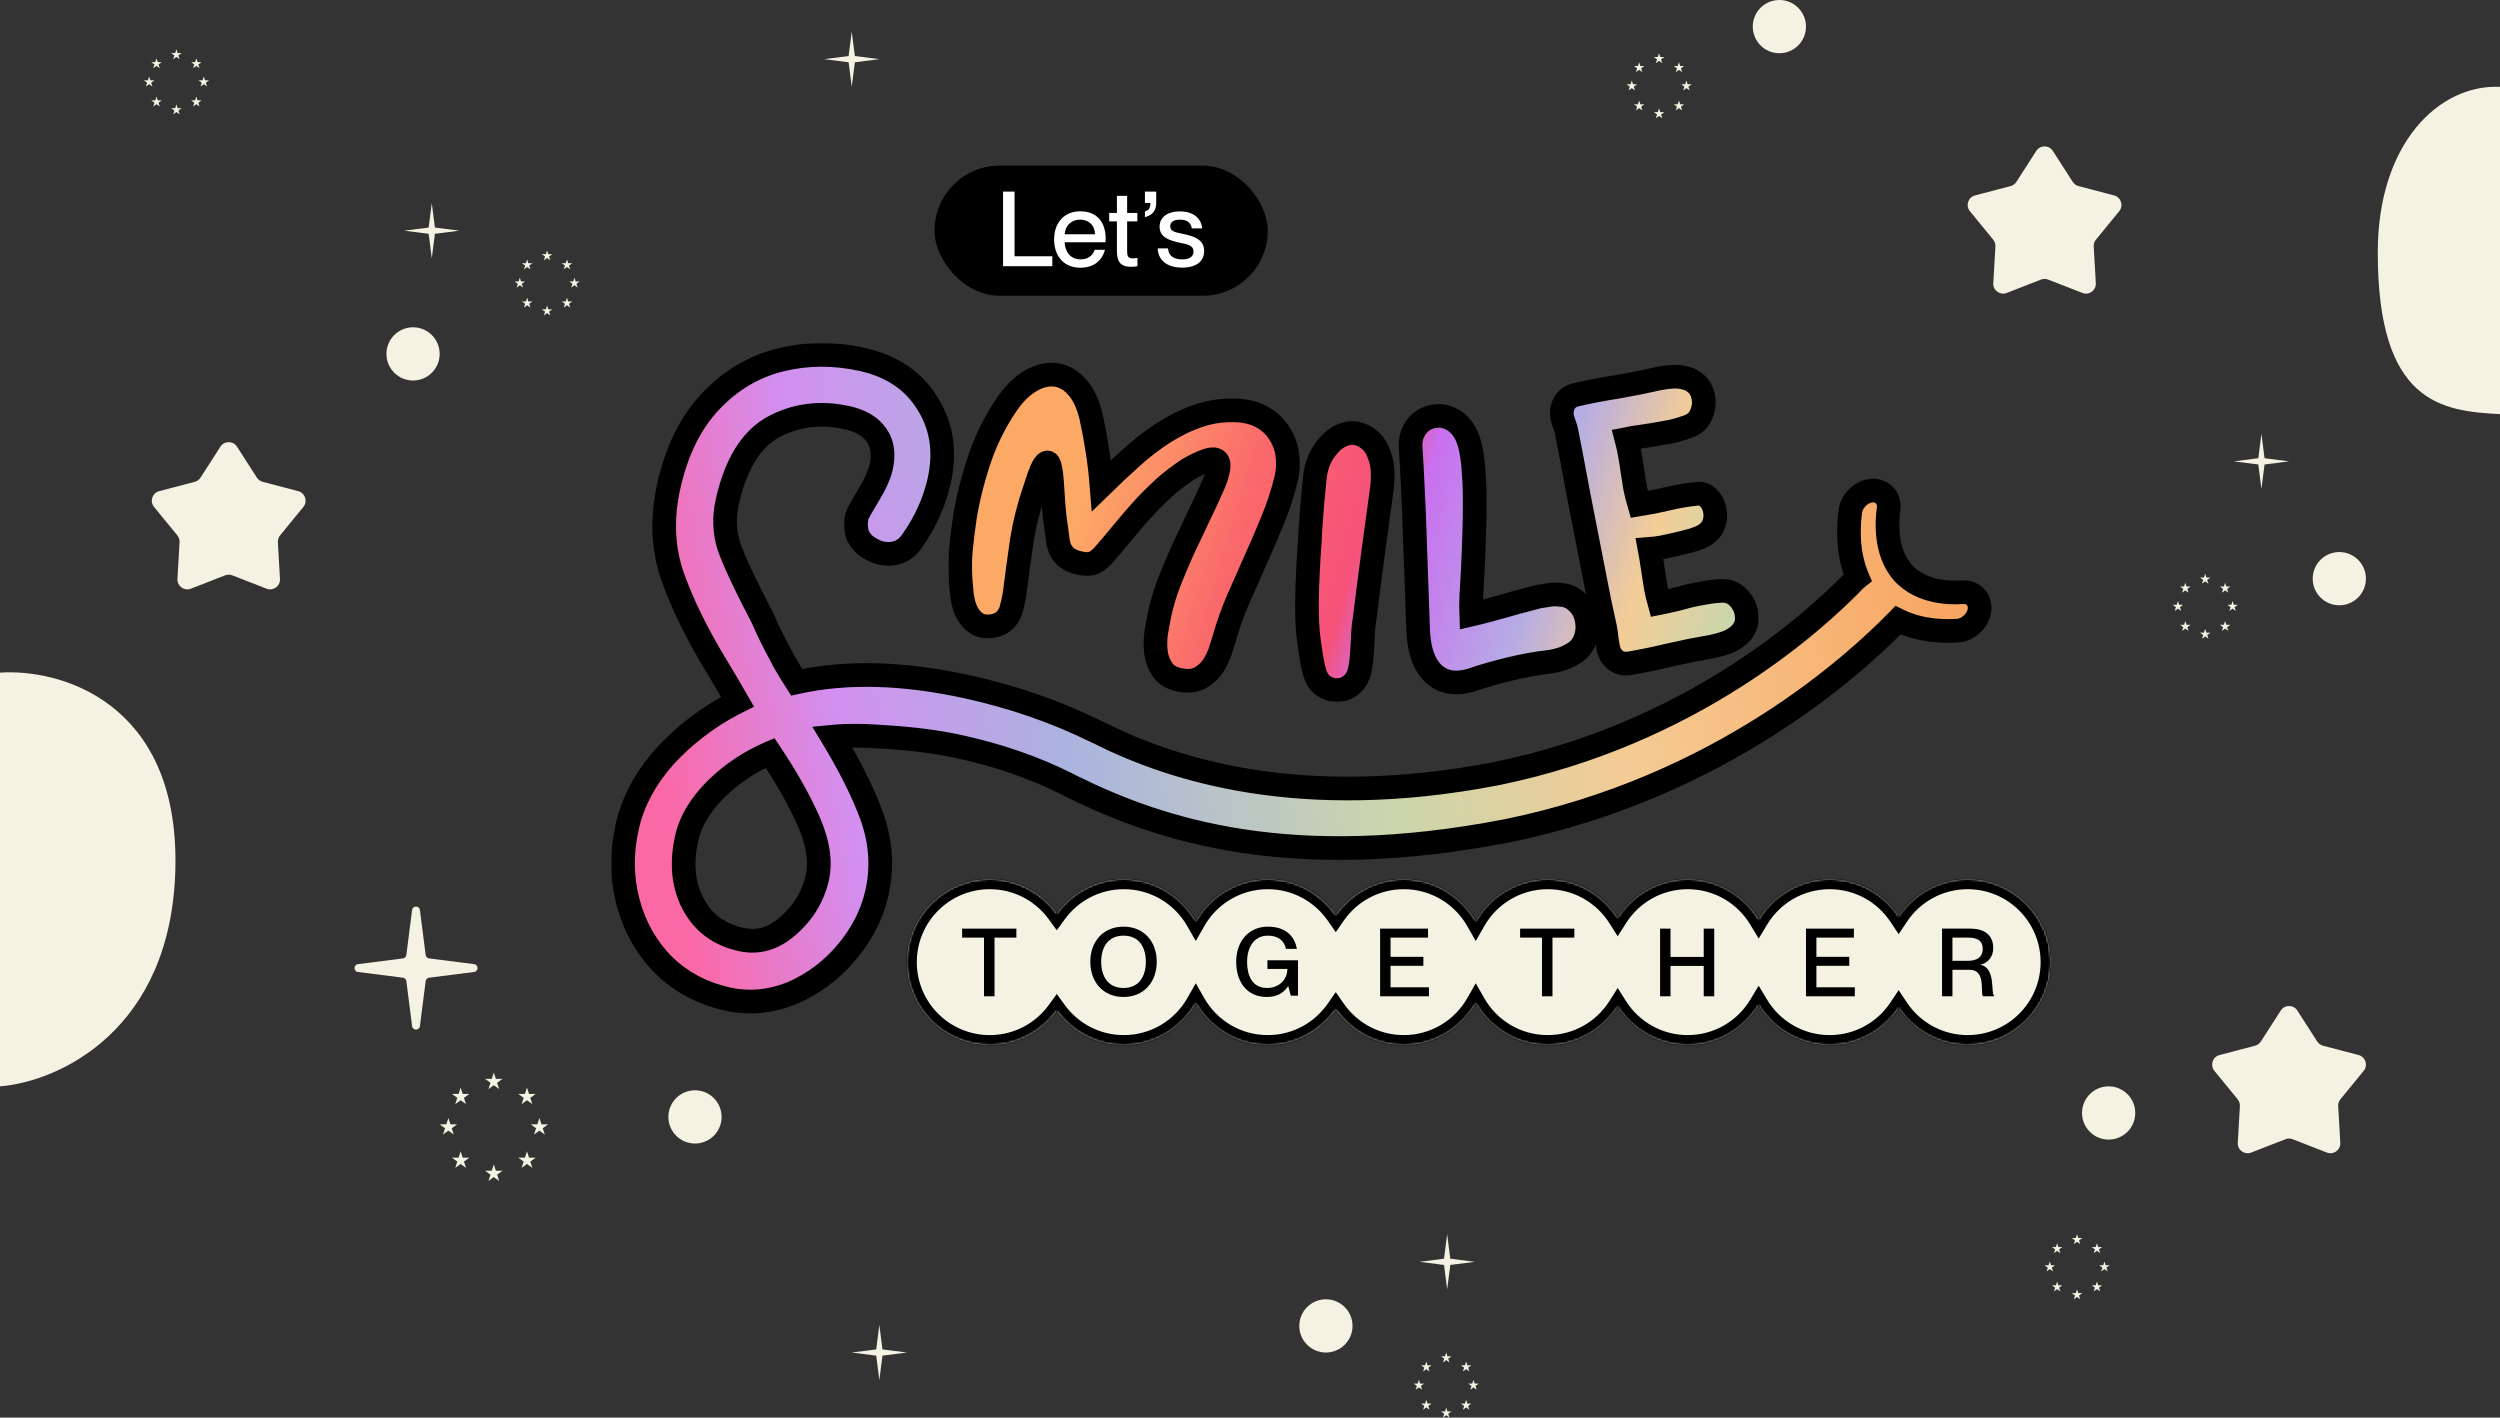 <svg  viewBox="0 0 1268 719" fill="none" xmlns="http://www.w3.org/2000/svg">
<rect x="0" y="0" width="1268" height="719" fill="#333333" stroke="none"/>
<path d="M0 551V341.165C30.281 339.085 90.469 355.847 88.973 439.532C87.476 523.216 29.034 548.712 0 551Z" fill="#F4F2E3"/>
<path d="M1268 210.045V44.045C1237.03 42.669 1206 72.645 1206 128.045C1206 204.474 1238.3 208.531 1268 210.045Z" fill="#F4F2E3"/>
<mask id="path-3-inside-1_36_184" fill="white">
<path fill-rule="evenodd" clip-rule="evenodd" d="M536 512.663C528.366 523.169 515.981 530 502 530C478.804 530 460 511.196 460 488C460 464.804 478.804 446 502 446C515.981 446 528.366 452.831 536 463.337C543.634 452.831 556.019 446 570 446C585.631 446 599.268 454.539 606.5 467.207C613.732 454.539 627.369 446 643 446C657.29 446 669.913 453.137 677.5 464.04C685.087 453.137 697.71 446 712 446C727.631 446 741.268 454.539 748.5 467.207C755.732 454.539 769.369 446 785 446C799.938 446 813.054 453.798 820.5 465.546C827.946 453.798 841.062 446 856 446C871.278 446 884.651 454.157 892 466.354C899.349 454.157 912.722 446 928 446C942.609 446 955.476 453.459 963 464.775C970.524 453.459 983.391 446 998 446C1021.2 446 1040 464.804 1040 488C1040 511.196 1021.2 530 998 530C983.391 530 970.524 522.541 963 511.225C955.476 522.541 942.609 530 928 530C912.722 530 899.349 521.843 892 509.646C884.651 521.843 871.278 530 856 530C841.062 530 827.946 522.202 820.5 510.454C813.054 522.202 799.938 530 785 530C769.369 530 755.732 521.461 748.5 508.793C741.268 521.461 727.631 530 712 530C697.71 530 685.087 522.863 677.5 511.96C669.913 522.863 657.29 530 643 530C627.369 530 613.732 521.461 606.5 508.793C599.268 521.461 585.631 530 570 530C556.019 530 543.634 523.169 536 512.663Z"/>
</mask>
<path fill-rule="evenodd" clip-rule="evenodd" d="M536 512.663C528.366 523.169 515.981 530 502 530C478.804 530 460 511.196 460 488C460 464.804 478.804 446 502 446C515.981 446 528.366 452.831 536 463.337C543.634 452.831 556.019 446 570 446C585.631 446 599.268 454.539 606.5 467.207C613.732 454.539 627.369 446 643 446C657.29 446 669.913 453.137 677.5 464.04C685.087 453.137 697.71 446 712 446C727.631 446 741.268 454.539 748.5 467.207C755.732 454.539 769.369 446 785 446C799.938 446 813.054 453.798 820.5 465.546C827.946 453.798 841.062 446 856 446C871.278 446 884.651 454.157 892 466.354C899.349 454.157 912.722 446 928 446C942.609 446 955.476 453.459 963 464.775C970.524 453.459 983.391 446 998 446C1021.2 446 1040 464.804 1040 488C1040 511.196 1021.2 530 998 530C983.391 530 970.524 522.541 963 511.225C955.476 522.541 942.609 530 928 530C912.722 530 899.349 521.843 892 509.646C884.651 521.843 871.278 530 856 530C841.062 530 827.946 522.202 820.5 510.454C813.054 522.202 799.938 530 785 530C769.369 530 755.732 521.461 748.5 508.793C741.268 521.461 727.631 530 712 530C697.71 530 685.087 522.863 677.5 511.96C669.913 522.863 657.29 530 643 530C627.369 530 613.732 521.461 606.5 508.793C599.268 521.461 585.631 530 570 530C556.019 530 543.634 523.169 536 512.663Z" fill="#F4F2E3"/>
<path d="M536 512.663L540.045 509.724L536 504.157L531.955 509.724L536 512.663ZM536 463.337L531.955 466.276L536 471.843L540.045 466.276L536 463.337ZM606.5 467.207L602.158 469.686L606.5 477.292L610.842 469.686L606.5 467.207ZM677.5 464.04L673.396 466.896L677.5 472.795L681.604 466.896L677.5 464.04ZM748.5 467.207L744.158 469.686L748.5 477.292L752.842 469.686L748.5 467.207ZM820.5 465.546L816.277 468.222L820.5 474.885L824.723 468.222L820.5 465.546ZM892 466.354L887.717 468.935L892 476.042L896.283 468.935L892 466.354ZM963 464.775L958.836 467.544L963 473.806L967.164 467.544L963 464.775ZM963 511.225L967.164 508.456L963 502.194L958.836 508.456L963 511.225ZM892 509.646L896.283 507.065L892 499.958L887.717 507.065L892 509.646ZM820.5 510.454L824.723 507.778L820.5 501.115L816.277 507.778L820.5 510.454ZM748.5 508.793L752.842 506.314L748.5 498.708L744.158 506.314L748.5 508.793ZM677.5 511.96L681.604 509.104L677.5 503.205L673.396 509.104L677.5 511.96ZM606.5 508.793L610.842 506.314L606.5 498.708L602.158 506.314L606.5 508.793ZM502 535C517.649 535 531.51 527.347 540.045 515.602L531.955 509.724C525.221 518.991 514.313 525 502 525V535ZM455 488C455 513.957 476.043 535 502 535V525C481.565 525 465 508.435 465 488H455ZM502 441C476.043 441 455 462.043 455 488H465C465 467.565 481.565 451 502 451V441ZM540.045 460.398C531.51 448.653 517.649 441 502 441V451C514.313 451 525.221 457.009 531.955 466.276L540.045 460.398ZM570 441C554.351 441 540.49 448.653 531.955 460.398L540.045 466.276C546.779 457.009 557.687 451 570 451V441ZM610.842 464.728C602.757 450.565 587.498 441 570 441V451C583.764 451 595.779 458.513 602.158 469.686L610.842 464.728ZM643 441C625.502 441 610.243 450.565 602.158 464.728L610.842 469.686C617.221 458.513 629.236 451 643 451V441ZM681.604 461.185C673.123 448.995 658.996 441 643 441V451C655.585 451 666.704 457.278 673.396 466.896L681.604 461.185ZM712 441C696.004 441 681.877 448.995 673.396 461.185L681.604 466.896C688.296 457.278 699.415 451 712 451V441ZM752.842 464.728C744.757 450.565 729.498 441 712 441V451C725.764 451 737.779 458.513 744.158 469.686L752.842 464.728ZM785 441C767.502 441 752.243 450.565 744.158 464.728L752.842 469.686C759.221 458.513 771.236 451 785 451V441ZM824.723 462.869C816.399 449.736 801.721 441 785 441V451C798.154 451 809.709 457.861 816.277 468.222L824.723 462.869ZM856 441C839.279 441 824.601 449.736 816.277 462.869L824.723 468.222C831.291 457.861 842.846 451 856 451V441ZM896.283 463.774C888.066 450.138 873.103 441 856 441V451C869.453 451 881.235 458.177 887.717 468.935L896.283 463.774ZM896.283 468.935C902.765 458.177 914.547 451 928 451V441C910.897 441 895.934 450.138 887.717 463.774L896.283 468.935ZM928 451C940.865 451 952.199 457.562 958.836 467.544L967.164 462.007C958.752 449.356 944.353 441 928 441V451ZM998 441C981.647 441 967.248 449.356 958.836 462.007L967.164 467.544C973.801 457.562 985.135 451 998 451V441ZM1045 488C1045 462.043 1023.96 441 998 441V451C1018.43 451 1035 467.565 1035 488H1045ZM998 535C1023.96 535 1045 513.957 1045 488H1035C1035 508.435 1018.43 525 998 525V535ZM958.836 513.993C967.248 526.644 981.647 535 998 535V525C985.135 525 973.801 518.438 967.164 508.456L958.836 513.993ZM958.836 508.456C952.199 518.438 940.865 525 928 525V535C944.353 535 958.752 526.644 967.164 513.993L958.836 508.456ZM928 525C914.547 525 902.765 517.823 896.283 507.065L887.717 512.226C895.934 525.862 910.897 535 928 535V525ZM856 535C873.103 535 888.066 525.862 896.283 512.226L887.717 507.065C881.235 517.823 869.453 525 856 525V535ZM816.277 513.131C824.601 526.264 839.279 535 856 535V525C842.846 525 831.291 518.139 824.723 507.778L816.277 513.131ZM785 535C801.721 535 816.399 526.264 824.723 513.131L816.277 507.778C809.709 518.139 798.154 525 785 525V535ZM744.158 511.272C752.243 525.435 767.502 535 785 535V525C771.236 525 759.221 517.487 752.842 506.314L744.158 511.272ZM712 535C729.498 535 744.757 525.435 752.842 511.272L744.158 506.314C737.779 517.487 725.764 525 712 525V535ZM673.396 514.815C681.877 527.005 696.004 535 712 535V525C699.415 525 688.296 518.722 681.604 509.104L673.396 514.815ZM643 535C658.996 535 673.123 527.005 681.604 514.815L673.396 509.104C666.704 518.722 655.585 525 643 525V535ZM602.158 511.272C610.243 525.435 625.502 535 643 535V525C629.236 525 617.221 517.487 610.842 506.314L602.158 511.272ZM570 535C587.498 535 602.757 525.435 610.842 511.272L602.158 506.314C595.779 517.487 583.764 525 570 525V535ZM531.955 515.602C540.49 527.347 554.351 535 570 535V525C557.687 525 546.779 518.991 540.045 509.724L531.955 515.602Z" fill="black" mask="url(#path-3-inside-1_36_184)"/>
<path d="M504.416 505.32H499.088V475.56H488V471H515.504V475.56H504.416V505.32Z" fill="black"/>
<path d="M787.416 505.32H782.088V475.56H771V471H798.504V475.56H787.416V505.32Z" fill="black"/>
<path d="M642.456 505.664C632.568 505.664 627 498.176 627 487.808C627 477.488 633.288 470 643.08 470C651.96 470 656.664 474.752 657.768 481.28H652.248C651.336 476.96 648.12 474.56 643.032 474.56C635.448 474.56 632.52 481.376 632.52 487.808C632.52 494.288 634.728 501.104 642.744 501.104C648.408 501.104 652.92 497.168 652.968 491.456H642.84V487.04H658.344V504.992H654.696L653.4 500.24H653.304C650.904 503.744 647.688 505.664 642.456 505.664Z" fill="black"/>
<path d="M724.768 505.32H700V471H724.288V475.56H705.28V485.304H721.936V489.864H705.28V500.76H724.768V505.32Z" fill="black"/>
<path d="M940.768 505.32H916V471H940.288V475.56H921.28V485.304H937.936V489.864H921.28V500.76H940.768V505.32Z" fill="black"/>
<path d="M990.28 505.32H985V471H999.304C1006.89 471 1010.97 474.552 1010.97 480.888C1010.97 485.256 1008.33 488.424 1004.54 489.288V489.384C1012.5 490.872 1009.58 504.408 1011.45 504.984V505.32H1005.78C1004.25 503.88 1007.51 491.88 999.112 491.88H990.28V505.32ZM990.28 487.32H998.152C1003 487.32 1005.64 485.208 1005.64 481.272C1005.64 477.576 1003.53 475.56 998.248 475.56H990.28V487.32Z" fill="black"/>
<path d="M847.28 505.32H842V471H847.28V485.352H864.128V471H869.456V505.32H864.128V489.912H847.28V505.32Z" fill="black"/>
<path d="M569.848 505.664C559.576 505.664 553 498.128 553 487.808C553 477.488 559.576 470 569.848 470C580.12 470 586.696 477.488 586.696 487.808C586.696 498.128 580.12 505.664 569.848 505.664ZM569.848 501.104C577.96 501.104 581.176 494.864 581.176 487.808C581.176 480.752 577.96 474.56 569.848 474.56C561.736 474.56 558.52 480.752 558.52 487.808C558.52 494.864 561.736 501.104 569.848 501.104Z" fill="black"/>
<path d="M1032.79 76.55C1034.76 73.486 1039.24 73.486 1041.21 76.55L1051.29 92.246C1051.97 93.3 1053.01 94.061 1054.23 94.379L1072.27 99.117C1075.79 100.042 1077.17 104.301 1074.87 107.119L1063.06 121.558C1062.26 122.527 1061.86 123.759 1061.93 125.01L1063 143.634C1063.21 147.269 1059.59 149.902 1056.2 148.58L1038.82 141.807C1037.65 141.352 1036.35 141.352 1035.18 141.807L1017.8 148.58C1014.41 149.902 1010.79 147.269 1011 143.634L1012.07 125.01C1012.14 123.759 1011.74 122.527 1010.94 121.558L999.132 107.119C996.826 104.301 998.21 100.042 1001.73 99.117L1019.77 94.379C1020.99 94.061 1022.03 93.3 1022.71 92.246L1032.79 76.55Z" fill="#F4F2E3"/>
<path d="M219 103L220.584 115.416L233 117L220.584 118.584L219 131L217.416 118.584L205 117L217.416 115.416L219 103Z" fill="#F4F2E3"/>
<path d="M209.016 461.552C209.313 459.222 212.687 459.222 212.984 461.552L215.895 484.374C216.011 485.278 216.722 485.989 217.626 486.105L240.448 489.016C242.778 489.313 242.778 492.687 240.448 492.984L217.626 495.895C216.722 496.011 216.011 496.722 215.895 497.626L212.984 520.448C212.687 522.778 209.313 522.778 209.016 520.448L206.105 497.626C205.989 496.722 205.278 496.011 204.374 495.895L181.552 492.984C179.222 492.687 179.222 489.313 181.552 489.016L204.374 486.105C205.278 485.989 205.989 485.278 206.105 484.374L209.016 461.552Z" fill="#F4F2E3"/>
<path d="M1156.79 512.55C1158.76 509.486 1163.24 509.486 1165.21 512.55L1175.29 528.246C1175.97 529.3 1177.01 530.061 1178.23 530.379L1196.27 535.117C1199.79 536.042 1201.17 540.301 1198.87 543.119L1187.06 557.558C1186.26 558.527 1185.86 559.759 1185.93 561.01L1187 579.634C1187.21 583.269 1183.59 585.902 1180.2 584.58L1162.82 577.807C1161.65 577.352 1160.35 577.352 1159.18 577.807L1141.8 584.58C1138.41 585.902 1134.79 583.269 1135 579.634L1136.07 561.01C1136.14 559.759 1135.74 558.527 1134.94 557.558L1123.13 543.119C1120.83 540.301 1122.21 536.042 1125.73 535.117L1143.77 530.379C1144.99 530.061 1146.03 529.3 1146.71 528.246L1156.79 512.55Z" fill="#F4F2E3"/>
<path d="M111.793 226.55C113.761 223.486 118.239 223.486 120.207 226.55L130.288 242.246C130.965 243.3 132.014 244.061 133.225 244.379L151.268 249.117C154.79 250.042 156.174 254.301 153.868 257.119L142.056 271.558C141.263 272.527 140.862 273.759 140.934 275.01L142.004 293.634C142.213 297.269 138.59 299.902 135.197 298.58L117.815 291.807C116.648 291.352 115.352 291.352 114.185 291.807L96.803 298.58C93.41 299.902 89.787 297.269 89.996 293.634L91.066 275.01C91.138 273.759 90.737 272.527 89.944 271.558L78.132 257.119C75.826 254.301 77.21 250.042 80.732 249.117L98.775 244.379C99.986 244.061 101.035 243.3 101.712 242.246L111.793 226.55Z" fill="#F4F2E3"/>
<path d="M1118.48 291L1119.1 292.925H1121.12L1119.49 294.115L1120.11 296.04L1118.48 294.85L1116.84 296.04L1117.46 294.115L1115.83 292.925H1117.85L1118.48 291Z" fill="#F4F2E3"/>
<path d="M1118.48 318.96L1119.1 320.885H1121.12L1119.49 322.075L1120.11 324L1118.48 322.81L1116.84 324L1117.46 322.075L1115.83 320.885H1117.85L1118.48 318.96Z" fill="#F4F2E3"/>
<path d="M1132.35 304.831L1132.98 306.756H1135L1133.36 307.946L1133.99 309.871L1132.35 308.681L1130.71 309.871L1131.34 307.946L1129.7 306.756H1131.73L1132.35 304.831Z" fill="#F4F2E3"/>
<path d="M1128.57 295.577L1129.2 297.502H1131.22L1129.58 298.692L1130.21 300.617L1128.57 299.427L1126.93 300.617L1127.56 298.692L1125.92 297.502H1127.95L1128.57 295.577Z" fill="#F4F2E3"/>
<path d="M1108.38 295.577L1109 297.502H1111.03L1109.39 298.692L1110.02 300.617L1108.38 299.427L1106.74 300.617L1107.37 298.692L1105.73 297.502H1107.75L1108.38 295.577Z" fill="#F4F2E3"/>
<path d="M1128.57 314.98L1129.2 316.905H1131.22L1129.58 318.095L1130.21 320.02L1128.57 318.83L1126.93 320.02L1127.56 318.095L1125.92 316.905H1127.95L1128.57 314.98Z" fill="#F4F2E3"/>
<path d="M1108.38 314.98L1109 316.905H1111.03L1109.39 318.095L1110.02 320.02L1108.38 318.83L1106.74 320.02L1107.37 318.095L1105.73 316.905H1107.75L1108.38 314.98Z" fill="#F4F2E3"/>
<path d="M1104.65 304.831L1105.27 306.756H1107.3L1105.66 307.946L1106.29 309.871L1104.65 308.681L1103.01 309.871L1103.64 307.946L1102 306.756H1104.02L1104.65 304.831Z" fill="#F4F2E3"/>
<path d="M89.475 25L90.1 26.925H92.124L90.487 28.115L91.112 30.04L89.475 28.85L87.838 30.04L88.463 28.115L86.826 26.925H88.85L89.475 25Z" fill="#F4F2E3"/>
<path d="M89.475 52.96L90.1 54.885H92.124L90.487 56.075L91.112 58L89.475 56.81L87.838 58L88.463 56.075L86.826 54.885H88.85L89.475 52.96Z" fill="#F4F2E3"/>
<path d="M103.351 38.831L103.976 40.756H106L104.363 41.946L104.988 43.871L103.351 42.681L101.714 43.871L102.339 41.946L100.702 40.756H102.726L103.351 38.831Z" fill="#F4F2E3"/>
<path d="M99.571 29.577L100.197 31.502H102.22L100.583 32.692L101.208 34.617L99.571 33.427L97.934 34.617L98.559 32.692L96.922 31.502H98.946L99.571 29.577Z" fill="#F4F2E3"/>
<path d="M79.379 29.577L80.004 31.502H82.028L80.391 32.692L81.016 34.617L79.379 33.427L77.742 34.617L78.367 32.692L76.73 31.502H78.754L79.379 29.577Z" fill="#F4F2E3"/>
<path d="M99.571 48.98L100.197 50.905H102.22L100.583 52.095L101.208 54.02L99.571 52.83L97.934 54.02L98.559 52.095L96.922 50.905H98.946L99.571 48.98Z" fill="#F4F2E3"/>
<path d="M79.379 48.98L80.004 50.905H82.028L80.391 52.095L81.016 54.02L79.379 52.83L77.742 54.02L78.367 52.095L76.73 50.905H78.754L79.379 48.98Z" fill="#F4F2E3"/>
<path d="M75.649 38.831L76.274 40.756H78.298L76.661 41.946L77.286 43.871L75.649 42.681L74.012 43.871L74.637 41.946L73 40.756H75.023L75.649 38.831Z" fill="#F4F2E3"/>
<path d="M841.475 27L842.1 28.925H844.124L842.487 30.115L843.112 32.04L841.475 30.85L839.838 32.04L840.463 30.115L838.826 28.925H840.85L841.475 27Z" fill="#F4F2E3"/>
<path d="M841.475 54.96L842.1 56.885H844.124L842.487 58.075L843.112 60L841.475 58.81L839.838 60L840.463 58.075L838.826 56.885H840.85L841.475 54.96Z" fill="#F4F2E3"/>
<path d="M855.351 40.831L855.976 42.756H858L856.363 43.946L856.988 45.871L855.351 44.681L853.714 45.871L854.339 43.946L852.702 42.756H854.726L855.351 40.831Z" fill="#F4F2E3"/>
<path d="M851.571 31.577L852.197 33.502H854.22L852.583 34.692L853.208 36.617L851.571 35.427L849.934 36.617L850.56 34.692L848.922 33.502H850.946L851.571 31.577Z" fill="#F4F2E3"/>
<path d="M831.379 31.577L832.004 33.502H834.028L832.391 34.692L833.016 36.617L831.379 35.427L829.742 36.617L830.367 34.692L828.73 33.502H830.754L831.379 31.577Z" fill="#F4F2E3"/>
<path d="M851.571 50.98L852.197 52.905H854.22L852.583 54.095L853.208 56.02L851.571 54.83L849.934 56.02L850.56 54.095L848.922 52.905H850.946L851.571 50.98Z" fill="#F4F2E3"/>
<path d="M831.379 50.98L832.004 52.905H834.028L832.391 54.095L833.016 56.02L831.379 54.83L829.742 56.02L830.367 54.095L828.73 52.905H830.754L831.379 50.98Z" fill="#F4F2E3"/>
<path d="M827.649 40.831L828.274 42.756H830.298L828.661 43.946L829.286 45.871L827.649 44.681L826.012 45.871L826.637 43.946L825 42.756H827.024L827.649 40.831Z" fill="#F4F2E3"/>
<path d="M277.475 127L278.1 128.925H280.124L278.487 130.115L279.112 132.04L277.475 130.85L275.838 132.04L276.463 130.115L274.826 128.925H276.85L277.475 127Z" fill="#F4F2E3"/>
<path d="M277.475 154.96L278.1 156.885H280.124L278.487 158.075L279.112 160L277.475 158.81L275.838 160L276.463 158.075L274.826 156.885H276.85L277.475 154.96Z" fill="#F4F2E3"/>
<path d="M291.351 140.831L291.976 142.756H294L292.363 143.946L292.988 145.871L291.351 144.681L289.714 145.871L290.339 143.946L288.702 142.756H290.726L291.351 140.831Z" fill="#F4F2E3"/>
<path d="M287.571 131.577L288.197 133.502H290.22L288.583 134.692L289.208 136.617L287.571 135.427L285.934 136.617L286.56 134.692L284.922 133.502H286.946L287.571 131.577Z" fill="#F4F2E3"/>
<path d="M267.379 131.577L268.004 133.502H270.028L268.391 134.692L269.016 136.617L267.379 135.427L265.742 136.617L266.367 134.692L264.73 133.502H266.754L267.379 131.577Z" fill="#F4F2E3"/>
<path d="M287.571 150.98L288.197 152.905H290.22L288.583 154.095L289.208 156.02L287.571 154.83L285.934 156.02L286.56 154.095L284.922 152.905H286.946L287.571 150.98Z" fill="#F4F2E3"/>
<path d="M267.379 150.98L268.004 152.905H270.028L268.391 154.095L269.016 156.02L267.379 154.83L265.742 156.02L266.367 154.095L264.73 152.905H266.754L267.379 150.98Z" fill="#F4F2E3"/>
<path d="M263.649 140.831L264.274 142.756H266.298L264.661 143.946L265.286 145.871L263.649 144.681L262.012 145.871L262.637 143.946L261 142.756H263.024L263.649 140.831Z" fill="#F4F2E3"/>
<path d="M1053.48 626L1054.1 627.925H1056.12L1054.49 629.115L1055.11 631.04L1053.48 629.85L1051.84 631.04L1052.46 629.115L1050.83 627.925H1052.85L1053.48 626Z" fill="#F4F2E3"/>
<path d="M1053.48 653.96L1054.1 655.885H1056.12L1054.49 657.075L1055.11 659L1053.48 657.81L1051.84 659L1052.46 657.075L1050.83 655.885H1052.85L1053.48 653.96Z" fill="#F4F2E3"/>
<path d="M1067.35 639.831L1067.98 641.756H1070L1068.36 642.946L1068.99 644.871L1067.35 643.681L1065.71 644.871L1066.34 642.946L1064.7 641.756H1066.73L1067.35 639.831Z" fill="#F4F2E3"/>
<path d="M1063.57 630.577L1064.2 632.502H1066.22L1064.58 633.692L1065.21 635.617L1063.57 634.427L1061.93 635.617L1062.56 633.692L1060.92 632.502H1062.95L1063.57 630.577Z" fill="#F4F2E3"/>
<path d="M1043.38 630.577L1044 632.502H1046.03L1044.39 633.692L1045.02 635.617L1043.38 634.427L1041.74 635.617L1042.37 633.692L1040.73 632.502H1042.75L1043.38 630.577Z" fill="#F4F2E3"/>
<path d="M1063.57 649.98L1064.2 651.905H1066.22L1064.58 653.095L1065.21 655.02L1063.57 653.83L1061.93 655.02L1062.56 653.095L1060.92 651.905H1062.95L1063.57 649.98Z" fill="#F4F2E3"/>
<path d="M1043.38 649.98L1044 651.905H1046.03L1044.39 653.095L1045.02 655.02L1043.38 653.83L1041.74 655.02L1042.37 653.095L1040.73 651.905H1042.75L1043.38 649.98Z" fill="#F4F2E3"/>
<path d="M1039.65 639.831L1040.27 641.756H1042.3L1040.66 642.946L1041.29 644.871L1039.65 643.681L1038.01 644.871L1038.64 642.946L1037 641.756H1039.02L1039.65 639.831Z" fill="#F4F2E3"/>
<circle cx="209.5" cy="179.5" r="13.5" fill="#F4F2E3"/>
<circle cx="902.5" cy="13.5" r="13.5" fill="#F4F2E3"/>
<path d="M733.525 686L732.9 687.925H730.876L732.513 689.115L731.888 691.04L733.525 689.85L735.162 691.04L734.537 689.115L736.174 687.925H734.15L733.525 686Z" fill="#F4F2E3"/>
<path d="M733.525 713.96L732.9 715.885H730.876L732.513 717.075L731.888 719L733.525 717.81L735.162 719L734.537 717.075L736.174 715.885H734.15L733.525 713.96Z" fill="#F4F2E3"/>
<path d="M719.649 699.831L719.024 701.756H717L718.637 702.946L718.012 704.871L719.649 703.681L721.286 704.871L720.661 702.946L722.298 701.756H720.274L719.649 699.831Z" fill="#F4F2E3"/>
<path d="M723.429 690.577L722.803 692.502H720.78L722.417 693.692L721.792 695.617L723.429 694.427L725.066 695.617L724.44 693.692L726.078 692.502H724.054L723.429 690.577Z" fill="#F4F2E3"/>
<path d="M743.621 690.577L742.996 692.502H740.972L742.609 693.692L741.984 695.617L743.621 694.427L745.258 695.617L744.633 693.692L746.27 692.502H744.246L743.621 690.577Z" fill="#F4F2E3"/>
<path d="M723.429 709.98L722.803 711.905H720.78L722.417 713.095L721.792 715.02L723.429 713.83L725.066 715.02L724.44 713.095L726.078 711.905H724.054L723.429 709.98Z" fill="#F4F2E3"/>
<path d="M743.621 709.98L742.996 711.905H740.972L742.609 713.095L741.984 715.02L743.621 713.83L745.258 715.02L744.633 713.095L746.27 711.905H744.246L743.621 709.98Z" fill="#F4F2E3"/>
<path d="M747.351 699.831L746.726 701.756H744.702L746.339 702.946L745.714 704.871L747.351 703.681L748.988 704.871L748.363 702.946L750 701.756H747.976L747.351 699.831Z" fill="#F4F2E3"/>
<circle cx="13.5" cy="13.5" r="13.5" transform="matrix(-1 0 0 1 686 659)" fill="#F4F2E3"/>
<path d="M1147 220L1148.58 232.416L1161 234L1148.58 235.584L1147 248L1145.42 235.584L1133 234L1145.42 232.416L1147 220Z" fill="#F4F2E3"/>
<path d="M734 626L735.584 638.416L748 640L735.584 641.584L734 654L732.416 641.584L720 640L732.416 638.416L734 626Z" fill="#F4F2E3"/>
<path d="M446 672L447.584 684.416L460 686L447.584 687.584L446 700L444.416 687.584L432 686L444.416 684.416L446 672Z" fill="#F4F2E3"/>
<path d="M432 16L433.584 28.416L446 30L433.584 31.584L432 44L430.416 31.584L418 30L430.416 28.416L432 16Z" fill="#F4F2E3"/>
<circle cx="1186.5" cy="293.5" r="13.5" fill="#F4F2E3"/>
<circle cx="1069.5" cy="564.5" r="13.5" fill="#F4F2E3"/>
<path d="M250.459 544L251.501 547.209H254.873L252.145 549.191L253.187 552.4L250.459 550.417L247.73 552.4L248.772 549.191L246.044 547.209H249.416L250.459 544Z" fill="#F4F2E3"/>
<path d="M250.459 590.6L251.501 593.809H254.873L252.145 595.791L253.187 599L250.459 597.017L247.73 599L248.772 595.791L246.044 593.809H249.416L250.459 590.6Z" fill="#F4F2E3"/>
<path d="M273.585 567.051L274.627 570.26H278L275.272 572.243L276.314 575.451L273.585 573.468L270.857 575.451L271.899 572.243L269.171 570.26H272.543L273.585 567.051Z" fill="#F4F2E3"/>
<path d="M267.286 551.628L268.328 554.837H271.7L268.972 556.82L270.014 560.028L267.286 558.046L264.557 560.028L265.599 556.82L262.871 554.837H266.243L267.286 551.628Z" fill="#F4F2E3"/>
<path d="M233.632 551.628L234.674 554.837H238.046L235.318 556.82L236.36 560.028L233.632 558.046L230.903 560.028L231.945 556.82L229.217 554.837H232.589L233.632 551.628Z" fill="#F4F2E3"/>
<path d="M267.286 583.967L268.328 587.175H271.7L268.972 589.158L270.014 592.367L267.286 590.384L264.557 592.367L265.599 589.158L262.871 587.175H266.243L267.286 583.967Z" fill="#F4F2E3"/>
<path d="M233.632 583.967L234.674 587.175H238.046L235.318 589.158L236.36 592.367L233.632 590.384L230.903 592.367L231.945 589.158L229.217 587.175H232.589L233.632 583.967Z" fill="#F4F2E3"/>
<path d="M227.415 567.051L228.457 570.26H231.829L229.101 572.243L230.143 575.451L227.415 573.468L224.686 575.451L225.728 572.243L223 570.26H226.373L227.415 567.051Z" fill="#F4F2E3"/>
<circle cx="352.5" cy="566.5" r="13.5" fill="#F4F2E3"/>
<mask id="path-35-outside-2_36_184" maskUnits="userSpaceOnUse" x="481" y="183" width="411" height="173" fill="black">
<rect fill="white" x="481" y="183" width="411" height="173"/>
<path d="M602.448 238.178C597.797 241.249 593.603 244.505 589.866 247.946C586.129 251.387 582.552 254.977 579.137 258.718C575.843 262.392 572.63 266.14 569.497 269.963C566.364 273.786 563.123 277.63 559.775 281.493C557.669 283.865 555.572 285.313 553.485 285.837C551.52 286.293 548.89 286.04 545.597 285.078C542.895 284.186 540.861 282.923 539.493 281.287C538.126 279.652 537.21 277.685 536.747 275.386C536.101 270.872 535.489 266.419 534.91 262.026C534.453 257.567 534.103 253.087 533.862 248.587C533.595 243.462 533.216 239.798 532.724 237.595C532.355 235.324 531.772 234.329 530.978 234.612C530.21 234.8 529.271 236.123 528.161 238.579C527.171 240.969 526.031 244.241 524.74 248.396C521.822 256.814 519.657 265.452 518.244 274.31C516.952 283.1 515.755 291.917 514.652 300.762C514.432 302.243 514.138 303.805 513.77 305.449C513.429 306.997 513.068 308.437 512.687 309.768C511.819 312.089 510.528 313.927 508.816 315.281C507.103 316.635 504.887 317.43 502.169 317.666C499.356 317.875 497.057 317.358 495.272 316.116C493.459 314.968 492.017 313.414 490.947 311.454C489.849 309.588 489.055 307.554 488.564 305.35C488.073 303.147 487.776 301.155 487.674 299.374C486.941 292.67 486.806 286.193 487.269 279.942C487.853 273.624 488.626 267.36 489.586 261.152C491.38 250.963 493.987 240.961 497.407 231.144C500.921 221.355 505.523 212.399 511.212 204.274C514.793 199.243 518.658 195.531 522.81 193.138C527.082 190.677 531.195 189.664 535.15 190.097C539.104 190.531 542.683 192.452 545.888 195.86C549.188 199.295 551.668 204.346 553.33 211.011C556.023 223.334 557.81 235.083 558.691 246.259C563.644 241.422 568.724 236.673 573.931 232.014C579.166 227.259 584.594 223.076 590.215 219.465C595.958 215.785 601.933 212.895 608.142 210.794C614.351 208.693 620.919 207.83 627.847 208.205C632.756 208.505 636.957 209.681 640.449 211.73C644.035 213.808 646.839 216.48 648.86 219.749C651.003 222.949 652.358 226.59 652.924 230.669C653.49 234.748 653.282 238.859 652.301 243.002C650.489 250.404 648.153 257.499 645.294 264.286C642.529 271.101 639.636 277.827 636.615 284.464C633.716 291.033 630.831 297.555 627.959 304.03C625.181 310.532 622.813 317.205 620.854 324.05C620.283 326.046 619.651 328.076 618.959 330.14C618.267 332.204 617.413 334.117 616.399 335.881C614.64 339.179 612.291 341.686 609.353 343.403C606.481 345.243 602.874 345.734 598.531 344.878C594.376 344.077 591.408 342.335 589.627 339.651C587.819 337.063 586.711 334.165 586.304 330.956C585.923 327.652 585.961 324.315 586.415 320.945C586.99 317.508 587.51 314.622 587.975 312.285C589.203 306.567 590.868 300.924 592.971 295.358C595.167 289.819 597.518 284.274 600.024 278.723C602.624 273.199 605.211 267.723 607.783 262.294C610.478 256.797 613.003 251.355 615.361 245.966C616.973 242.111 617.877 239.13 618.072 237.024C618.267 234.918 617.766 233.638 616.57 233.186C615.495 232.666 613.752 232.878 611.341 233.822C608.957 234.671 605.993 236.123 602.448 238.178Z"/>
<path d="M664.626 268.805C665.178 260.205 665.929 251.411 666.879 242.422C667.49 235.902 669.896 230.306 674.098 225.635C676.198 223.3 678.433 221.66 680.802 220.715C683.27 219.673 685.676 219.372 688.019 219.813C690.362 220.253 692.546 221.334 694.571 223.054C696.598 224.676 698.172 226.982 699.292 229.973C700.602 233.264 701.274 236.641 701.308 240.106C701.341 243.57 701.081 247.029 700.527 250.483C699.059 260.946 697.642 271.311 696.276 281.578C694.91 291.845 693.592 302.162 692.321 312.53C691.775 315.587 691.424 318.649 691.269 321.714C691.214 324.682 691.061 327.648 690.81 330.612C690.685 332.095 690.559 333.577 690.434 335.059C690.31 336.442 690.088 337.823 689.769 339.203C689.219 342.459 687.947 345.008 685.953 346.85C683.958 348.792 681.538 349.835 678.695 349.979C676.145 350.128 673.757 349.489 671.53 348.061C669.401 346.636 667.874 344.479 666.948 341.591C666.21 339.103 665.622 336.518 665.182 333.838C664.742 331.157 664.35 328.527 664.006 325.948C663.403 321.483 663.048 316.824 662.943 311.973C662.837 307.121 662.878 302.273 663.066 297.427C663.256 292.482 663.493 287.587 663.779 282.743C664.163 277.901 664.445 273.255 664.626 268.805Z"/>
<path d="M746.156 311.746C748.778 311.14 751.592 310.427 754.597 309.607C757.602 308.787 760.607 307.967 763.612 307.147C766.613 306.228 769.569 305.41 772.48 304.693C775.388 303.877 778.054 303.17 780.48 302.572C782.234 302.3 783.987 302.028 785.74 301.756C787.591 301.48 789.355 301.455 791.031 301.681C794.464 301.734 797.406 302.947 799.857 305.32C802.406 307.688 803.992 310.493 804.617 313.735C805.461 317.562 805.217 321.138 803.884 324.462C802.649 327.783 800.351 330.306 796.991 332.033C795.365 332.993 793.632 333.759 791.793 334.332C789.954 334.905 788.158 335.327 786.404 335.599C779.379 336.391 772.518 337.621 765.823 339.29C759.124 340.86 752.488 342.775 745.915 345.033C739.134 347.003 733.473 346.4 728.93 343.224C724.387 340.049 721.418 334.628 720.023 326.962C719.88 325.878 719.737 324.795 719.594 323.711C719.447 322.529 719.351 321.394 719.306 320.307C719 312.892 718.724 305.03 718.478 296.721C718.229 288.313 717.932 279.957 717.589 271.652C717.343 263.344 717.01 255.286 716.589 247.48C716.266 239.669 715.874 232.555 715.413 226.137C715.388 223.167 715.969 220.617 717.155 218.487C718.337 216.258 719.882 214.51 721.791 213.241C723.797 211.967 725.972 211.232 728.316 211.034C730.657 210.737 732.926 211.087 735.124 212.084C737.416 212.977 739.491 214.573 741.351 216.872C743.211 219.17 744.61 222.181 745.548 225.905C746.486 229.629 747.112 234.109 747.427 239.345C747.835 244.477 748.009 249.868 747.949 255.515C747.986 261.159 747.88 266.908 747.632 272.761C747.478 278.512 747.262 283.968 746.986 289.13C746.705 294.193 746.451 298.71 746.223 302.681C746.093 306.648 746.07 309.67 746.156 311.746Z"/>
<path d="M836.722 278.402C836.911 279.373 837.167 280.936 837.489 283.09C837.791 285.148 838.151 287.497 838.568 290.137C838.965 292.68 839.391 295.369 839.846 298.204C840.377 300.922 840.977 303.475 841.643 305.863C844.43 305.307 847.063 304.731 849.542 304.135C852.099 303.423 854.568 302.779 856.952 302.202C859.431 301.607 861.929 301.108 864.447 300.706C866.945 300.207 869.625 299.874 872.488 299.706C876.234 299.463 879.238 300.527 881.499 302.9C883.856 305.254 885.291 307.993 885.802 311.119C886.238 313.856 885.954 316.233 884.95 318.249C884.024 320.148 882.685 321.727 880.934 322.984C879.203 324.339 877.212 325.392 874.963 326.143C872.714 326.895 870.532 327.482 868.418 327.904C861.27 329.129 854.207 330.539 847.231 332.133C840.273 333.825 833.316 335.264 826.36 336.451C823.554 336.91 821.135 336.283 819.103 334.571C817.186 332.936 815.991 330.653 815.517 327.722C815.251 326.363 815.034 324.994 814.864 323.616C814.79 322.218 814.545 320.452 814.127 318.316C813.271 314.452 812.273 309.86 811.133 304.54C810.07 299.104 808.95 293.377 807.772 287.358C806.576 281.242 805.352 274.981 804.098 268.574C802.826 262.07 801.602 255.809 800.424 249.79C799.324 243.655 798.252 237.918 797.208 232.579C796.164 227.24 795.262 222.629 794.502 218.746C794.294 217.678 793.989 216.629 793.588 215.6C793.187 214.57 792.834 213.531 792.529 212.483C791.863 209.59 792.109 207.019 793.267 204.771C794.501 202.406 796.503 200.897 799.27 200.244C806.151 198.668 813.127 197.326 820.198 196.217C827.25 195.011 834.313 193.601 841.386 191.988C843.499 191.566 845.738 191.27 848.101 191.101C850.464 190.932 852.702 191.141 854.813 191.728C856.906 192.218 858.748 193.212 860.338 194.71C862.006 196.092 863.154 198.132 863.782 200.831C864.486 203.918 864.191 207.003 862.896 210.086C861.699 213.149 859.321 215.288 855.765 216.502C853.054 217.447 850.459 218.217 847.98 218.813C845.482 219.311 842.974 219.762 840.457 220.163C838.035 220.546 835.518 220.947 832.905 221.368C830.368 221.673 827.707 222.103 824.92 222.659C825.682 225.533 826.281 228.339 826.716 231.076C827.229 233.697 827.655 236.386 827.995 239.142C828.411 241.783 828.837 244.471 829.273 247.209C829.804 249.927 830.518 252.81 831.414 255.859C836.352 255.075 841.205 254.106 845.971 252.953C850.834 251.781 855.763 250.948 860.758 250.455C863.102 250.189 865.041 250.911 866.574 252.623C868.184 254.218 869.216 256.18 869.672 258.51C870.224 260.821 870.093 263.217 869.281 265.699C868.45 268.084 866.783 270.031 864.283 271.538C863.033 272.292 861.187 273.064 858.745 273.854C856.285 274.547 853.671 275.22 850.904 275.874C848.232 276.508 845.599 277.084 843.005 277.602C840.391 278.022 838.297 278.289 836.722 278.402Z"/>
</mask>
<path d="M602.448 238.178C597.797 241.249 593.603 244.505 589.866 247.946C586.129 251.387 582.552 254.977 579.137 258.718C575.843 262.392 572.63 266.14 569.497 269.963C566.364 273.786 563.123 277.63 559.775 281.493C557.669 283.865 555.572 285.313 553.485 285.837C551.52 286.293 548.89 286.04 545.597 285.078C542.895 284.186 540.861 282.923 539.493 281.287C538.126 279.652 537.21 277.685 536.747 275.386C536.101 270.872 535.489 266.419 534.91 262.026C534.453 257.567 534.103 253.087 533.862 248.587C533.595 243.462 533.216 239.798 532.724 237.595C532.355 235.324 531.772 234.329 530.978 234.612C530.21 234.8 529.271 236.123 528.161 238.579C527.171 240.969 526.031 244.241 524.74 248.396C521.822 256.814 519.657 265.452 518.244 274.31C516.952 283.1 515.755 291.917 514.652 300.762C514.432 302.243 514.138 303.805 513.77 305.449C513.429 306.997 513.068 308.437 512.687 309.768C511.819 312.089 510.528 313.927 508.816 315.281C507.103 316.635 504.887 317.43 502.169 317.666C499.356 317.875 497.057 317.358 495.272 316.116C493.459 314.968 492.017 313.414 490.947 311.454C489.849 309.588 489.055 307.554 488.564 305.35C488.073 303.147 487.776 301.155 487.674 299.374C486.941 292.67 486.806 286.193 487.269 279.942C487.853 273.624 488.626 267.36 489.586 261.152C491.38 250.963 493.987 240.961 497.407 231.144C500.921 221.355 505.523 212.399 511.212 204.274C514.793 199.243 518.658 195.531 522.81 193.138C527.082 190.677 531.195 189.664 535.15 190.097C539.104 190.531 542.683 192.452 545.888 195.86C549.188 199.295 551.668 204.346 553.33 211.011C556.023 223.334 557.81 235.083 558.691 246.259C563.644 241.422 568.724 236.673 573.931 232.014C579.166 227.259 584.594 223.076 590.215 219.465C595.958 215.785 601.933 212.895 608.142 210.794C614.351 208.693 620.919 207.83 627.847 208.205C632.756 208.505 636.957 209.681 640.449 211.73C644.035 213.808 646.839 216.48 648.86 219.749C651.003 222.949 652.358 226.59 652.924 230.669C653.49 234.748 653.282 238.859 652.301 243.002C650.489 250.404 648.153 257.499 645.294 264.286C642.529 271.101 639.636 277.827 636.615 284.464C633.716 291.033 630.831 297.555 627.959 304.03C625.181 310.532 622.813 317.205 620.854 324.05C620.283 326.046 619.651 328.076 618.959 330.14C618.267 332.204 617.413 334.117 616.399 335.881C614.64 339.179 612.291 341.686 609.353 343.403C606.481 345.243 602.874 345.734 598.531 344.878C594.376 344.077 591.408 342.335 589.627 339.651C587.819 337.063 586.711 334.165 586.304 330.956C585.923 327.652 585.961 324.315 586.415 320.945C586.99 317.508 587.51 314.622 587.975 312.285C589.203 306.567 590.868 300.924 592.971 295.358C595.167 289.819 597.518 284.274 600.024 278.723C602.624 273.199 605.211 267.723 607.783 262.294C610.478 256.797 613.003 251.355 615.361 245.966C616.973 242.111 617.877 239.13 618.072 237.024C618.267 234.918 617.766 233.638 616.57 233.186C615.495 232.666 613.752 232.878 611.341 233.822C608.957 234.671 605.993 236.123 602.448 238.178Z" fill="url(#paint0_linear_36_184)"/>
<path d="M664.626 268.805C665.178 260.205 665.929 251.411 666.879 242.422C667.49 235.902 669.896 230.306 674.098 225.635C676.198 223.3 678.433 221.66 680.802 220.715C683.27 219.673 685.676 219.372 688.019 219.813C690.362 220.253 692.546 221.334 694.571 223.054C696.598 224.676 698.172 226.982 699.292 229.973C700.602 233.264 701.274 236.641 701.308 240.106C701.341 243.57 701.081 247.029 700.527 250.483C699.059 260.946 697.642 271.311 696.276 281.578C694.91 291.845 693.592 302.162 692.321 312.53C691.775 315.587 691.424 318.649 691.269 321.714C691.214 324.682 691.061 327.648 690.81 330.612C690.685 332.095 690.559 333.577 690.434 335.059C690.31 336.442 690.088 337.823 689.769 339.203C689.219 342.459 687.947 345.008 685.953 346.85C683.958 348.792 681.538 349.835 678.695 349.979C676.145 350.128 673.757 349.489 671.53 348.061C669.401 346.636 667.874 344.479 666.948 341.591C666.21 339.103 665.622 336.518 665.182 333.838C664.742 331.157 664.35 328.527 664.006 325.948C663.403 321.483 663.048 316.824 662.943 311.973C662.837 307.121 662.878 302.273 663.066 297.427C663.256 292.482 663.493 287.587 663.779 282.743C664.163 277.901 664.445 273.255 664.626 268.805Z" fill="url(#paint1_linear_36_184)"/>
<path d="M746.156 311.746C748.778 311.14 751.592 310.427 754.597 309.607C757.602 308.787 760.607 307.967 763.612 307.147C766.613 306.228 769.569 305.41 772.48 304.693C775.388 303.877 778.054 303.17 780.48 302.572C782.234 302.3 783.987 302.028 785.74 301.756C787.591 301.48 789.355 301.455 791.031 301.681C794.464 301.734 797.406 302.947 799.857 305.32C802.406 307.688 803.992 310.493 804.617 313.735C805.461 317.562 805.217 321.138 803.884 324.462C802.649 327.783 800.351 330.306 796.991 332.033C795.365 332.993 793.632 333.759 791.793 334.332C789.954 334.905 788.158 335.327 786.404 335.599C779.379 336.391 772.518 337.621 765.823 339.29C759.124 340.86 752.488 342.775 745.915 345.033C739.134 347.003 733.473 346.4 728.93 343.224C724.387 340.049 721.418 334.628 720.023 326.962C719.88 325.878 719.737 324.795 719.594 323.711C719.447 322.529 719.351 321.394 719.306 320.307C719 312.892 718.724 305.03 718.478 296.721C718.229 288.313 717.932 279.957 717.589 271.652C717.343 263.344 717.01 255.286 716.589 247.48C716.266 239.669 715.874 232.555 715.413 226.137C715.388 223.167 715.969 220.617 717.155 218.487C718.337 216.258 719.882 214.51 721.791 213.241C723.797 211.967 725.972 211.232 728.316 211.034C730.657 210.737 732.926 211.087 735.124 212.084C737.416 212.977 739.491 214.573 741.351 216.872C743.211 219.17 744.61 222.181 745.548 225.905C746.486 229.629 747.112 234.109 747.427 239.345C747.835 244.477 748.009 249.868 747.949 255.515C747.986 261.159 747.88 266.908 747.632 272.761C747.478 278.512 747.262 283.968 746.986 289.13C746.705 294.193 746.451 298.71 746.223 302.681C746.093 306.648 746.07 309.67 746.156 311.746Z" fill="url(#paint2_linear_36_184)"/>
<path d="M836.722 278.402C836.911 279.373 837.167 280.936 837.489 283.09C837.791 285.148 838.151 287.497 838.568 290.137C838.965 292.68 839.391 295.369 839.846 298.204C840.377 300.922 840.977 303.475 841.643 305.863C844.43 305.307 847.063 304.731 849.542 304.135C852.099 303.423 854.568 302.779 856.952 302.202C859.431 301.607 861.929 301.108 864.447 300.706C866.945 300.207 869.625 299.874 872.488 299.706C876.234 299.463 879.238 300.527 881.499 302.9C883.856 305.254 885.291 307.993 885.802 311.119C886.238 313.856 885.954 316.233 884.95 318.249C884.024 320.148 882.685 321.727 880.934 322.984C879.203 324.339 877.212 325.392 874.963 326.143C872.714 326.895 870.532 327.482 868.418 327.904C861.27 329.129 854.207 330.539 847.231 332.133C840.273 333.825 833.316 335.264 826.36 336.451C823.554 336.91 821.135 336.283 819.103 334.571C817.186 332.936 815.991 330.653 815.517 327.722C815.251 326.363 815.034 324.994 814.864 323.616C814.79 322.218 814.545 320.452 814.127 318.316C813.271 314.452 812.273 309.86 811.133 304.54C810.07 299.104 808.95 293.377 807.772 287.358C806.576 281.242 805.352 274.981 804.098 268.574C802.826 262.07 801.602 255.809 800.424 249.79C799.324 243.655 798.252 237.918 797.208 232.579C796.164 227.24 795.262 222.629 794.502 218.746C794.294 217.678 793.989 216.629 793.588 215.6C793.187 214.57 792.834 213.531 792.529 212.483C791.863 209.59 792.109 207.019 793.267 204.771C794.501 202.406 796.503 200.897 799.27 200.244C806.151 198.668 813.127 197.326 820.198 196.217C827.25 195.011 834.313 193.601 841.386 191.988C843.499 191.566 845.738 191.27 848.101 191.101C850.464 190.932 852.702 191.141 854.813 191.728C856.906 192.218 858.748 193.212 860.338 194.71C862.006 196.092 863.154 198.132 863.782 200.831C864.486 203.918 864.191 207.003 862.896 210.086C861.699 213.149 859.321 215.288 855.765 216.502C853.054 217.447 850.459 218.217 847.98 218.813C845.482 219.311 842.974 219.762 840.457 220.163C838.035 220.546 835.518 220.947 832.905 221.368C830.368 221.673 827.707 222.103 824.92 222.659C825.682 225.533 826.281 228.339 826.716 231.076C827.229 233.697 827.655 236.386 827.995 239.142C828.411 241.783 828.837 244.471 829.273 247.209C829.804 249.927 830.518 252.81 831.414 255.859C836.352 255.075 841.205 254.106 845.971 252.953C850.834 251.781 855.763 250.948 860.758 250.455C863.102 250.189 865.041 250.911 866.574 252.623C868.184 254.218 869.216 256.18 869.672 258.51C870.224 260.821 870.093 263.217 869.281 265.699C868.45 268.084 866.783 270.031 864.283 271.538C863.033 272.292 861.187 273.064 858.745 273.854C856.285 274.547 853.671 275.22 850.904 275.874C848.232 276.508 845.599 277.084 843.005 277.602C840.391 278.022 838.297 278.289 836.722 278.402Z" fill="url(#paint3_linear_36_184)"/>
<path d="M602.448 238.178C597.797 241.249 593.603 244.505 589.866 247.946C586.129 251.387 582.552 254.977 579.137 258.718C575.843 262.392 572.63 266.14 569.497 269.963C566.364 273.786 563.123 277.63 559.775 281.493C557.669 283.865 555.572 285.313 553.485 285.837C551.52 286.293 548.89 286.04 545.597 285.078C542.895 284.186 540.861 282.923 539.493 281.287C538.126 279.652 537.21 277.685 536.747 275.386C536.101 270.872 535.489 266.419 534.91 262.026C534.453 257.567 534.103 253.087 533.862 248.587C533.595 243.462 533.216 239.798 532.724 237.595C532.355 235.324 531.772 234.329 530.978 234.612C530.21 234.8 529.271 236.123 528.161 238.579C527.171 240.969 526.031 244.241 524.74 248.396C521.822 256.814 519.657 265.452 518.244 274.31C516.952 283.1 515.755 291.917 514.652 300.762C514.432 302.243 514.138 303.805 513.77 305.449C513.429 306.997 513.068 308.437 512.687 309.768C511.819 312.089 510.528 313.927 508.816 315.281C507.103 316.635 504.887 317.43 502.169 317.666C499.356 317.875 497.057 317.358 495.272 316.116C493.459 314.968 492.017 313.414 490.947 311.454C489.849 309.588 489.055 307.554 488.564 305.35C488.073 303.147 487.776 301.155 487.674 299.374C486.941 292.67 486.806 286.193 487.269 279.942C487.853 273.624 488.626 267.36 489.586 261.152C491.38 250.963 493.987 240.961 497.407 231.144C500.921 221.355 505.523 212.399 511.212 204.274C514.793 199.243 518.658 195.531 522.81 193.138C527.082 190.677 531.195 189.664 535.15 190.097C539.104 190.531 542.683 192.452 545.888 195.86C549.188 199.295 551.668 204.346 553.33 211.011C556.023 223.334 557.81 235.083 558.691 246.259C563.644 241.422 568.724 236.673 573.931 232.014C579.166 227.259 584.594 223.076 590.215 219.465C595.958 215.785 601.933 212.895 608.142 210.794C614.351 208.693 620.919 207.83 627.847 208.205C632.756 208.505 636.957 209.681 640.449 211.73C644.035 213.808 646.839 216.48 648.86 219.749C651.003 222.949 652.358 226.59 652.924 230.669C653.49 234.748 653.282 238.859 652.301 243.002C650.489 250.404 648.153 257.499 645.294 264.286C642.529 271.101 639.636 277.827 636.615 284.464C633.716 291.033 630.831 297.555 627.959 304.03C625.181 310.532 622.813 317.205 620.854 324.05C620.283 326.046 619.651 328.076 618.959 330.14C618.267 332.204 617.413 334.117 616.399 335.881C614.64 339.179 612.291 341.686 609.353 343.403C606.481 345.243 602.874 345.734 598.531 344.878C594.376 344.077 591.408 342.335 589.627 339.651C587.819 337.063 586.711 334.165 586.304 330.956C585.923 327.652 585.961 324.315 586.415 320.945C586.99 317.508 587.51 314.622 587.975 312.285C589.203 306.567 590.868 300.924 592.971 295.358C595.167 289.819 597.518 284.274 600.024 278.723C602.624 273.199 605.211 267.723 607.783 262.294C610.478 256.797 613.003 251.355 615.361 245.966C616.973 242.111 617.877 239.13 618.072 237.024C618.267 234.918 617.766 233.638 616.57 233.186C615.495 232.666 613.752 232.878 611.341 233.822C608.957 234.671 605.993 236.123 602.448 238.178Z" stroke="black" stroke-width="12" mask="url(#path-35-outside-2_36_184)"/>
<path d="M664.626 268.805C665.178 260.205 665.929 251.411 666.879 242.422C667.49 235.902 669.896 230.306 674.098 225.635C676.198 223.3 678.433 221.66 680.802 220.715C683.27 219.673 685.676 219.372 688.019 219.813C690.362 220.253 692.546 221.334 694.571 223.054C696.598 224.676 698.172 226.982 699.292 229.973C700.602 233.264 701.274 236.641 701.308 240.106C701.341 243.57 701.081 247.029 700.527 250.483C699.059 260.946 697.642 271.311 696.276 281.578C694.91 291.845 693.592 302.162 692.321 312.53C691.775 315.587 691.424 318.649 691.269 321.714C691.214 324.682 691.061 327.648 690.81 330.612C690.685 332.095 690.559 333.577 690.434 335.059C690.31 336.442 690.088 337.823 689.769 339.203C689.219 342.459 687.947 345.008 685.953 346.85C683.958 348.792 681.538 349.835 678.695 349.979C676.145 350.128 673.757 349.489 671.53 348.061C669.401 346.636 667.874 344.479 666.948 341.591C666.21 339.103 665.622 336.518 665.182 333.838C664.742 331.157 664.35 328.527 664.006 325.948C663.403 321.483 663.048 316.824 662.943 311.973C662.837 307.121 662.878 302.273 663.066 297.427C663.256 292.482 663.493 287.587 663.779 282.743C664.163 277.901 664.445 273.255 664.626 268.805Z" stroke="black" stroke-width="12" mask="url(#path-35-outside-2_36_184)"/>
<path d="M746.156 311.746C748.778 311.14 751.592 310.427 754.597 309.607C757.602 308.787 760.607 307.967 763.612 307.147C766.613 306.228 769.569 305.41 772.48 304.693C775.388 303.877 778.054 303.17 780.48 302.572C782.234 302.3 783.987 302.028 785.74 301.756C787.591 301.48 789.355 301.455 791.031 301.681C794.464 301.734 797.406 302.947 799.857 305.32C802.406 307.688 803.992 310.493 804.617 313.735C805.461 317.562 805.217 321.138 803.884 324.462C802.649 327.783 800.351 330.306 796.991 332.033C795.365 332.993 793.632 333.759 791.793 334.332C789.954 334.905 788.158 335.327 786.404 335.599C779.379 336.391 772.518 337.621 765.823 339.29C759.124 340.86 752.488 342.775 745.915 345.033C739.134 347.003 733.473 346.4 728.93 343.224C724.387 340.049 721.418 334.628 720.023 326.962C719.88 325.878 719.737 324.795 719.594 323.711C719.447 322.529 719.351 321.394 719.306 320.307C719 312.892 718.724 305.03 718.478 296.721C718.229 288.313 717.932 279.957 717.589 271.652C717.343 263.344 717.01 255.286 716.589 247.48C716.266 239.669 715.874 232.555 715.413 226.137C715.388 223.167 715.969 220.617 717.155 218.487C718.337 216.258 719.882 214.51 721.791 213.241C723.797 211.967 725.972 211.232 728.316 211.034C730.657 210.737 732.926 211.087 735.124 212.084C737.416 212.977 739.491 214.573 741.351 216.872C743.211 219.17 744.61 222.181 745.548 225.905C746.486 229.629 747.112 234.109 747.427 239.345C747.835 244.477 748.009 249.868 747.949 255.515C747.986 261.159 747.88 266.908 747.632 272.761C747.478 278.512 747.262 283.968 746.986 289.13C746.705 294.193 746.451 298.71 746.223 302.681C746.093 306.648 746.07 309.67 746.156 311.746Z" stroke="black" stroke-width="12" mask="url(#path-35-outside-2_36_184)"/>
<path d="M836.722 278.402C836.911 279.373 837.167 280.936 837.489 283.09C837.791 285.148 838.151 287.497 838.568 290.137C838.965 292.68 839.391 295.369 839.846 298.204C840.377 300.922 840.977 303.475 841.643 305.863C844.43 305.307 847.063 304.731 849.542 304.135C852.099 303.423 854.568 302.779 856.952 302.202C859.431 301.607 861.929 301.108 864.447 300.706C866.945 300.207 869.625 299.874 872.488 299.706C876.234 299.463 879.238 300.527 881.499 302.9C883.856 305.254 885.291 307.993 885.802 311.119C886.238 313.856 885.954 316.233 884.95 318.249C884.024 320.148 882.685 321.727 880.934 322.984C879.203 324.339 877.212 325.392 874.963 326.143C872.714 326.895 870.532 327.482 868.418 327.904C861.27 329.129 854.207 330.539 847.231 332.133C840.273 333.825 833.316 335.264 826.36 336.451C823.554 336.91 821.135 336.283 819.103 334.571C817.186 332.936 815.991 330.653 815.517 327.722C815.251 326.363 815.034 324.994 814.864 323.616C814.79 322.218 814.545 320.452 814.127 318.316C813.271 314.452 812.273 309.86 811.133 304.54C810.07 299.104 808.95 293.377 807.772 287.358C806.576 281.242 805.352 274.981 804.098 268.574C802.826 262.07 801.602 255.809 800.424 249.79C799.324 243.655 798.252 237.918 797.208 232.579C796.164 227.24 795.262 222.629 794.502 218.746C794.294 217.678 793.989 216.629 793.588 215.6C793.187 214.57 792.834 213.531 792.529 212.483C791.863 209.59 792.109 207.019 793.267 204.771C794.501 202.406 796.503 200.897 799.27 200.244C806.151 198.668 813.127 197.326 820.198 196.217C827.25 195.011 834.313 193.601 841.386 191.988C843.499 191.566 845.738 191.27 848.101 191.101C850.464 190.932 852.702 191.141 854.813 191.728C856.906 192.218 858.748 193.212 860.338 194.71C862.006 196.092 863.154 198.132 863.782 200.831C864.486 203.918 864.191 207.003 862.896 210.086C861.699 213.149 859.321 215.288 855.765 216.502C853.054 217.447 850.459 218.217 847.98 218.813C845.482 219.311 842.974 219.762 840.457 220.163C838.035 220.546 835.518 220.947 832.905 221.368C830.368 221.673 827.707 222.103 824.92 222.659C825.682 225.533 826.281 228.339 826.716 231.076C827.229 233.697 827.655 236.386 827.995 239.142C828.411 241.783 828.837 244.471 829.273 247.209C829.804 249.927 830.518 252.81 831.414 255.859C836.352 255.075 841.205 254.106 845.971 252.953C850.834 251.781 855.763 250.948 860.758 250.455C863.102 250.189 865.041 250.911 866.574 252.623C868.184 254.218 869.216 256.18 869.672 258.51C870.224 260.821 870.093 263.217 869.281 265.699C868.45 268.084 866.783 270.031 864.283 271.538C863.033 272.292 861.187 273.064 858.745 273.854C856.285 274.547 853.671 275.22 850.904 275.874C848.232 276.508 845.599 277.084 843.005 277.602C840.391 278.022 838.297 278.289 836.722 278.402Z" stroke="black" stroke-width="12" mask="url(#path-35-outside-2_36_184)"/>
<mask id="path-36-outside-3_36_184" maskUnits="userSpaceOnUse" x="310" y="174" width="701" height="341" fill="black">
<rect fill="white" x="310" y="174" width="701" height="341"/>
<path fill-rule="evenodd" clip-rule="evenodd" d="M336.613 489.535L336.584 489.506C327.828 480.586 321.815 469.925 318.554 457.594C315.291 445.255 315.164 432.472 318.119 419.302C320.974 406.577 327.343 394.729 337.074 383.766L337.097 383.74L337.121 383.714C347.086 372.909 358.584 364.059 371.601 357.174L371.639 357.155L374.079 355.934L368.828 346.876L363.649 338.207L363.64 338.192C353.77 322.005 346.315 306.913 341.323 292.923C336.172 278.489 335.519 262.951 339.229 246.415C343.184 228.787 350.164 214.466 360.333 203.679C370.401 193 382.229 185.924 395.777 182.562C409.178 179.237 422.994 179.156 437.175 182.273C451.946 185.52 463.119 192.849 470.266 204.403C477.697 215.988 479.646 229.258 476.357 243.919C473.949 254.651 469.32 264.849 462.527 274.5C460.757 277.063 458.481 279.001 455.66 280.052C452.851 281.099 449.813 281.148 446.704 280.465C444.967 280.083 443.154 279.25 441.323 278.167C438.669 276.723 436.629 274.571 435.211 271.846L435.06 271.556L434.962 271.243C434.029 268.257 433.898 265.209 434.581 262.166C434.737 261.47 435.077 260.736 435.326 260.222C435.627 259.601 436.027 258.846 436.511 257.974C437.48 256.226 438.862 253.873 440.641 250.934C444.082 245.251 446.104 240.61 446.926 236.948C448.44 230.201 447.508 224.946 444.612 220.762C441.67 216.513 436.849 213.442 429.612 211.852C415.871 208.831 403.345 210.512 391.843 216.799C381.082 222.908 373.243 235.084 368.913 254.388C367.16 262.201 367.401 269.631 369.578 276.747C372.185 284.314 377.977 296.739 387.09 314.165L387.169 314.316L387.233 314.473C389.016 318.809 391.897 324.693 395.92 332.167L395.962 332.245L396 332.325C397.268 334.976 399.929 339.521 404.083 346.061C429.416 340.419 458.313 341.249 490.679 348.363C513.599 353.401 535.101 360.827 555.176 370.649C555.977 370.992 556.71 371.337 557.359 371.675C594.412 390.313 659.485 411.582 758.885 392.394C859.07 372.013 921.439 314.142 940.545 294.423C941.058 293.894 941.599 293.406 942.165 292.959C936.191 278.982 937.813 264.279 938.53 259.098C938.867 256.653 940.101 254.591 941.364 253.131C942.659 251.634 944.445 250.235 946.581 249.443C948.622 248.687 951.678 248.29 954.447 250.082C957.524 252.073 958.261 255.435 957.902 258.036C957.066 264.082 955.817 279.682 965.055 290.376C974.515 300.849 989.622 300.814 995.388 300.356C998.155 300.135 1001.45 301.229 1003.16 304.458C1004.64 307.273 1004.1 310.21 1003.27 312.183C1002.39 314.261 1000.94 315.99 999.39 317.235C997.893 318.437 995.754 319.621 993.238 319.821C988.294 320.215 975.135 320.688 962.665 314.582C940.807 337.015 872.924 399.323 764.177 421.42L764.098 421.436L764.02 421.451C655.167 442.49 589.432 421.492 544.043 399.1C542.797 398.485 541.616 397.884 540.497 397.295C524.323 389.253 506.416 383.063 486.758 378.742C475.751 376.323 463.419 374.695 449.748 373.875L449.707 373.872L449.666 373.869C438.847 372.98 429.663 372.929 422.07 373.67C430.733 387.972 437.29 400.986 441.695 412.698C446.723 426.065 447.772 439.478 444.773 452.849C442.337 463.706 437.206 473.743 429.476 482.943C421.73 492.163 412.462 499.106 401.693 503.724L401.654 503.74L401.615 503.756C390.821 508.095 379.98 509.129 369.187 506.756C356.416 503.95 345.532 498.227 336.642 489.564L336.613 489.535ZM399.762 469.582C407.541 462.745 412.419 454.646 414.532 445.227C416.332 437.206 415.058 427.756 410.204 416.694C405.564 406.119 399.045 394.519 390.612 381.889C380.331 386.289 371.246 392.348 363.333 400.071C355.107 408.227 350.209 416.549 348.309 425.019C345.359 438.166 346.619 449.335 351.743 458.79C356.833 468.182 364.789 474.076 375.94 476.527C384.354 478.376 392.199 476.229 399.762 469.582Z"/>
</mask>
<path fill-rule="evenodd" clip-rule="evenodd" d="M336.613 489.535L336.584 489.506C327.828 480.586 321.815 469.925 318.554 457.594C315.291 445.255 315.164 432.472 318.119 419.302C320.974 406.577 327.343 394.729 337.074 383.766L337.097 383.74L337.121 383.714C347.086 372.909 358.584 364.059 371.601 357.174L371.639 357.155L374.079 355.934L368.828 346.876L363.649 338.207L363.64 338.192C353.77 322.005 346.315 306.913 341.323 292.923C336.172 278.489 335.519 262.951 339.229 246.415C343.184 228.787 350.164 214.466 360.333 203.679C370.401 193 382.229 185.924 395.777 182.562C409.178 179.237 422.994 179.156 437.175 182.273C451.946 185.52 463.119 192.849 470.266 204.403C477.697 215.988 479.646 229.258 476.357 243.919C473.949 254.651 469.32 264.849 462.527 274.5C460.757 277.063 458.481 279.001 455.66 280.052C452.851 281.099 449.813 281.148 446.704 280.465C444.967 280.083 443.154 279.25 441.323 278.167C438.669 276.723 436.629 274.571 435.211 271.846L435.06 271.556L434.962 271.243C434.029 268.257 433.898 265.209 434.581 262.166C434.737 261.47 435.077 260.736 435.326 260.222C435.627 259.601 436.027 258.846 436.511 257.974C437.48 256.226 438.862 253.873 440.641 250.934C444.082 245.251 446.104 240.61 446.926 236.948C448.44 230.201 447.508 224.946 444.612 220.762C441.67 216.513 436.849 213.442 429.612 211.852C415.871 208.831 403.345 210.512 391.843 216.799C381.082 222.908 373.243 235.084 368.913 254.388C367.16 262.201 367.401 269.631 369.578 276.747C372.185 284.314 377.977 296.739 387.09 314.165L387.169 314.316L387.233 314.473C389.016 318.809 391.897 324.693 395.92 332.167L395.962 332.245L396 332.325C397.268 334.976 399.929 339.521 404.083 346.061C429.416 340.419 458.313 341.249 490.679 348.363C513.599 353.401 535.101 360.827 555.176 370.649C555.977 370.992 556.71 371.337 557.359 371.675C594.412 390.313 659.485 411.582 758.885 392.394C859.07 372.013 921.439 314.142 940.545 294.423C941.058 293.894 941.599 293.406 942.165 292.959C936.191 278.982 937.813 264.279 938.53 259.098C938.867 256.653 940.101 254.591 941.364 253.131C942.659 251.634 944.445 250.235 946.581 249.443C948.622 248.687 951.678 248.29 954.447 250.082C957.524 252.073 958.261 255.435 957.902 258.036C957.066 264.082 955.817 279.682 965.055 290.376C974.515 300.849 989.622 300.814 995.388 300.356C998.155 300.135 1001.45 301.229 1003.16 304.458C1004.64 307.273 1004.1 310.21 1003.27 312.183C1002.39 314.261 1000.94 315.99 999.39 317.235C997.893 318.437 995.754 319.621 993.238 319.821C988.294 320.215 975.135 320.688 962.665 314.582C940.807 337.015 872.924 399.323 764.177 421.42L764.098 421.436L764.02 421.451C655.167 442.49 589.432 421.492 544.043 399.1C542.797 398.485 541.616 397.884 540.497 397.295C524.323 389.253 506.416 383.063 486.758 378.742C475.751 376.323 463.419 374.695 449.748 373.875L449.707 373.872L449.666 373.869C438.847 372.98 429.663 372.929 422.07 373.67C430.733 387.972 437.29 400.986 441.695 412.698C446.723 426.065 447.772 439.478 444.773 452.849C442.337 463.706 437.206 473.743 429.476 482.943C421.73 492.163 412.462 499.106 401.693 503.724L401.654 503.74L401.615 503.756C390.821 508.095 379.98 509.129 369.187 506.756C356.416 503.95 345.532 498.227 336.642 489.564L336.613 489.535ZM399.762 469.582C407.541 462.745 412.419 454.646 414.532 445.227C416.332 437.206 415.058 427.756 410.204 416.694C405.564 406.119 399.045 394.519 390.612 381.889C380.331 386.289 371.246 392.348 363.333 400.071C355.107 408.227 350.209 416.549 348.309 425.019C345.359 438.166 346.619 449.335 351.743 458.79C356.833 468.182 364.789 474.076 375.94 476.527C384.354 478.376 392.199 476.229 399.762 469.582Z" fill="url(#paint4_linear_36_184)"/>
<path d="M336.584 489.506L340.867 485.303L340.866 485.303L336.584 489.506ZM336.613 489.535L332.331 493.738L332.377 493.785L332.425 493.832L336.613 489.535ZM318.554 457.594L324.354 456.06L324.354 456.06L318.554 457.594ZM318.119 419.302L323.974 420.615L323.974 420.615L318.119 419.302ZM337.074 383.766L332.588 379.782L332.587 379.783L337.074 383.766ZM337.097 383.74L332.686 379.673L332.648 379.714L332.611 379.756L337.097 383.74ZM337.121 383.714L332.71 379.647L332.71 379.647L337.121 383.714ZM371.601 357.174L368.797 351.87L368.796 351.87L371.601 357.174ZM371.639 357.155L368.955 351.788L368.895 351.818L368.835 351.85L371.639 357.155ZM374.079 355.934L376.762 361.301L382.47 358.447L379.27 352.926L374.079 355.934ZM368.828 346.876L374.019 343.868L373.999 343.833L373.979 343.799L368.828 346.876ZM363.649 338.207L368.8 335.13L368.785 335.106L368.771 335.082L363.649 338.207ZM363.64 338.192L358.517 341.316L358.518 341.317L363.64 338.192ZM341.323 292.923L335.672 294.94L335.672 294.94L341.323 292.923ZM339.229 246.415L345.083 247.728L345.083 247.728L339.229 246.415ZM360.333 203.679L364.699 207.795L364.699 207.795L360.333 203.679ZM395.777 182.562L397.222 188.386L397.222 188.386L395.777 182.562ZM437.175 182.273L438.463 176.413L438.463 176.413L437.175 182.273ZM470.266 204.403L465.164 207.559L465.189 207.601L465.216 207.642L470.266 204.403ZM476.357 243.919L470.502 242.605L470.502 242.605L476.357 243.919ZM462.527 274.5L457.621 271.046L457.605 271.068L457.59 271.09L462.527 274.5ZM455.66 280.052L457.755 285.675L457.755 285.675L455.66 280.052ZM446.704 280.465L445.416 286.325L445.416 286.325L446.704 280.465ZM441.323 278.167L444.375 273.002L444.284 272.948L444.191 272.897L441.323 278.167ZM435.211 271.846L440.534 269.076L440.534 269.076L435.211 271.846ZM435.06 271.556L429.333 273.346L429.492 273.854L429.738 274.326L435.06 271.556ZM434.962 271.243L440.689 269.453L440.689 269.453L434.962 271.243ZM434.581 262.166L440.435 263.479L440.435 263.479L434.581 262.166ZM435.326 260.222L429.927 257.604L429.927 257.604L435.326 260.222ZM436.511 257.974L431.263 255.064L431.263 255.064L436.511 257.974ZM440.641 250.934L445.774 254.041L445.774 254.041L440.641 250.934ZM446.926 236.948L452.78 238.261L452.78 238.261L446.926 236.948ZM444.612 220.762L449.545 217.347L449.545 217.347L444.612 220.762ZM429.612 211.852L428.324 217.712L428.324 217.712L429.612 211.852ZM391.843 216.799L388.966 211.535L388.923 211.558L388.882 211.581L391.843 216.799ZM368.913 254.388L363.058 253.075L363.058 253.075L368.913 254.388ZM369.578 276.747L363.841 278.503L363.871 278.603L363.905 278.702L369.578 276.747ZM387.09 314.165L392.407 311.385L392.407 311.385L387.09 314.165ZM387.169 314.316L392.718 312.034L392.613 311.779L392.486 311.535L387.169 314.316ZM387.233 314.473L381.684 316.754L381.684 316.754L387.233 314.473ZM395.92 332.167L401.204 329.324L401.204 329.324L395.92 332.167ZM395.962 332.245L401.375 329.657L401.314 329.528L401.246 329.402L395.962 332.245ZM396 332.325L401.414 329.737L401.414 329.737L396 332.325ZM404.083 346.061L399.018 349.278L401.276 352.833L405.387 351.917L404.083 346.061ZM490.679 348.363L491.967 342.503L491.967 342.503L490.679 348.363ZM555.176 370.649L552.539 376.038L552.673 376.104L552.81 376.162L555.176 370.649ZM557.359 371.675L554.588 376.997L554.625 377.016L554.663 377.035L557.359 371.675ZM758.885 392.394L760.022 398.285L760.051 398.279L760.081 398.273L758.885 392.394ZM940.545 294.423L944.854 298.598L944.855 298.598L940.545 294.423ZM942.165 292.959L945.883 297.669L949.487 294.823L947.682 290.601L942.165 292.959ZM938.53 259.098L944.473 259.919L944.473 259.919L938.53 259.098ZM941.364 253.131L945.901 257.057L945.901 257.057L941.364 253.131ZM946.581 249.443L944.497 243.817L944.497 243.817L946.581 249.443ZM954.447 250.082L951.187 255.119L951.187 255.119L954.447 250.082ZM957.902 258.036L951.958 257.215L951.958 257.215L957.902 258.036ZM965.055 290.376L960.515 294.299L960.558 294.349L960.603 294.398L965.055 290.376ZM995.388 300.356L994.912 294.374L994.912 294.374L995.388 300.356ZM1003.16 304.458L1008.46 301.654L1008.46 301.654L1003.16 304.458ZM1003.27 312.183L997.738 309.848L997.738 309.848L1003.27 312.183ZM999.39 317.235L1003.15 321.913L1003.15 321.913L999.39 317.235ZM993.238 319.821L993.714 325.802L993.714 325.802L993.238 319.821ZM962.665 314.582L965.304 309.193L961.4 307.282L958.368 310.394L962.665 314.582ZM764.177 421.42L765.371 427.3L765.372 427.3L764.177 421.42ZM764.098 421.436L765.238 427.327L765.265 427.321L765.293 427.316L764.098 421.436ZM764.02 421.451L765.158 427.342L765.159 427.342L764.02 421.451ZM544.043 399.1L546.698 393.719L546.698 393.719L544.043 399.1ZM540.497 397.295L543.291 391.985L543.23 391.953L543.168 391.922L540.497 397.295ZM486.758 378.742L485.47 384.602L485.47 384.602L486.758 378.742ZM449.748 373.875L449.385 379.864L449.388 379.864L449.748 373.875ZM449.707 373.872L449.218 379.852L449.281 379.857L449.344 379.861L449.707 373.872ZM449.666 373.869L449.175 379.849L449.178 379.849L449.666 373.869ZM422.07 373.67L421.488 367.698L411.999 368.624L416.938 376.778L422.07 373.67ZM441.695 412.698L436.079 414.81L436.079 414.81L441.695 412.698ZM444.773 452.849L438.918 451.536L438.918 451.536L444.773 452.849ZM429.476 482.943L424.882 479.084L424.882 479.084L429.476 482.943ZM401.693 503.724L404.056 509.239L404.057 509.238L401.693 503.724ZM401.654 503.74L403.895 509.306L403.957 509.281L404.017 509.255L401.654 503.74ZM401.615 503.756L403.853 509.323L403.856 509.322L401.615 503.756ZM369.187 506.756L370.475 500.896L370.475 500.896L369.187 506.756ZM336.642 489.564L332.454 493.861L332.455 493.861L336.642 489.564ZM414.532 445.227L408.678 443.914L408.678 443.914L414.532 445.227ZM399.762 469.582L403.723 474.088L403.723 474.088L399.762 469.582ZM410.204 416.694L415.699 414.284L415.699 414.284L410.204 416.694ZM390.612 381.889L395.602 378.557L392.834 374.411L388.251 376.373L390.612 381.889ZM363.333 400.071L359.142 395.777L359.125 395.794L359.108 395.81L363.333 400.071ZM348.309 425.019L354.163 426.332L354.163 426.332L348.309 425.019ZM351.743 458.79L357.018 455.931L357.018 455.931L351.743 458.79ZM375.94 476.527L377.228 470.666L377.228 470.666L375.94 476.527ZM332.302 493.709L332.331 493.738L340.895 485.333L340.867 485.303L332.302 493.709ZM312.753 459.128C316.274 472.44 322.799 484.027 332.302 493.709L340.866 485.303C332.858 477.144 327.356 467.411 324.354 456.06L312.753 459.128ZM312.265 417.988C309.114 432.034 309.227 445.796 312.753 459.128L324.354 456.06C321.354 444.714 321.215 432.911 323.974 420.615L312.265 417.988ZM332.587 379.783C322.281 391.394 315.372 404.136 312.265 417.988L323.974 420.615C326.575 409.018 332.406 398.064 341.561 387.749L332.587 379.783ZM332.611 379.756L332.588 379.782L341.56 387.751L341.583 387.724L332.611 379.756ZM332.71 379.647L332.686 379.673L341.508 387.807L341.532 387.782L332.71 379.647ZM368.796 351.87C355.179 359.072 343.137 368.34 332.71 379.647L341.532 387.782C351.034 377.477 361.989 369.045 374.406 362.478L368.796 351.87ZM368.835 351.85L368.797 351.87L374.405 362.479L374.443 362.459L368.835 351.85ZM371.395 350.568L368.955 351.788L374.322 362.521L376.762 361.301L371.395 350.568ZM363.637 349.885L368.888 358.943L379.27 352.926L374.019 343.868L363.637 349.885ZM358.498 341.284L363.678 349.954L373.979 343.799L368.8 335.13L358.498 341.284ZM358.518 341.317L358.527 341.331L368.771 335.082L368.762 335.068L358.518 341.317ZM335.672 294.94C340.835 309.408 348.492 324.874 358.517 341.316L368.763 335.069C359.049 319.136 351.796 304.417 346.974 290.907L335.672 294.94ZM333.374 245.102C329.448 262.603 330.094 279.309 335.672 294.94L346.974 290.907C342.25 277.668 341.591 263.298 345.083 247.728L333.374 245.102ZM355.967 199.563C344.893 211.31 337.506 226.687 333.374 245.102L345.083 247.728C348.862 230.887 355.434 217.623 364.699 207.795L355.967 199.563ZM394.332 176.739C379.597 180.395 366.774 188.101 355.967 199.563L364.699 207.795C374.028 197.9 384.86 191.453 397.222 188.386L394.332 176.739ZM438.463 176.413C423.435 173.11 408.682 173.178 394.332 176.739L397.222 188.386C409.674 185.296 422.553 185.202 435.887 188.133L438.463 176.413ZM475.369 201.246C467.238 188.103 454.561 179.951 438.463 176.413L435.887 188.133C449.33 191.088 458.999 197.595 465.164 207.559L475.369 201.246ZM482.211 245.232C485.805 229.213 483.72 214.265 475.316 201.163L465.216 207.642C471.673 217.71 473.487 229.302 470.502 242.605L482.211 245.232ZM467.434 277.953C474.642 267.713 479.617 256.796 482.211 245.232L470.502 242.605C468.281 252.507 463.999 261.985 457.621 271.046L467.434 277.953ZM457.755 285.675C461.915 284.125 465.119 281.305 467.464 277.909L457.59 271.09C456.396 272.82 455.047 273.878 453.566 274.43L457.755 285.675ZM445.416 286.325C449.381 287.196 453.63 287.211 457.755 285.675L453.566 274.43C452.071 274.986 450.246 275.1 447.992 274.605L445.416 286.325ZM438.27 283.333C440.375 284.577 442.809 285.752 445.416 286.325L447.992 274.605C447.125 274.414 445.932 273.922 444.375 273.002L438.27 283.333ZM429.889 274.616C431.818 278.323 434.679 281.383 438.454 283.438L444.191 272.897C442.659 272.064 441.44 270.818 440.534 269.076L429.889 274.616ZM429.738 274.326L429.889 274.616L440.534 269.076L440.382 268.786L429.738 274.326ZM429.236 273.034L429.333 273.346L440.787 269.765L440.689 269.453L429.236 273.034ZM428.726 260.852C427.811 264.933 427.99 269.051 429.236 273.034L440.689 269.453C440.067 267.464 439.985 265.486 440.435 263.479L428.726 260.852ZM429.927 257.604C429.686 258.103 429.052 259.402 428.726 260.852L440.435 263.479C440.423 263.534 440.416 263.551 440.425 263.524C440.433 263.498 440.45 263.451 440.479 263.38C440.54 263.231 440.619 263.059 440.725 262.84L429.927 257.604ZM431.263 255.064C430.755 255.981 430.296 256.843 429.927 257.604L440.725 262.84C440.958 262.359 441.299 261.71 441.758 260.884L431.263 255.064ZM435.509 247.826C433.715 250.789 432.288 253.217 431.263 255.064L441.758 260.884C442.673 259.234 444.009 256.957 445.774 254.041L435.509 247.826ZM441.071 235.635C440.45 238.404 438.786 242.413 435.509 247.826L445.774 254.041C449.378 248.089 451.759 242.816 452.78 238.261L441.071 235.635ZM439.679 224.178C441.421 226.694 442.303 230.146 441.071 235.635L452.78 238.261C454.577 230.255 453.595 223.197 449.545 217.347L439.679 224.178ZM428.324 217.712C434.5 219.069 437.816 221.487 439.679 224.178L449.545 217.347C445.524 211.539 439.199 207.816 430.9 205.992L428.324 217.712ZM394.721 222.064C404.871 216.516 415.906 214.982 428.324 217.712L430.9 205.992C415.837 202.681 401.819 204.509 388.966 211.535L394.721 222.064ZM374.767 255.701C378.903 237.266 386.093 226.963 394.805 222.017L388.882 211.581C376.072 218.853 367.584 232.902 363.058 253.075L374.767 255.701ZM375.316 274.992C373.461 268.931 373.228 262.561 374.767 255.701L363.058 253.075C361.092 261.84 361.341 270.331 363.841 278.503L375.316 274.992ZM392.407 311.385C383.297 293.963 377.696 281.891 375.251 274.793L363.905 278.702C366.674 286.737 372.658 299.515 381.773 316.946L392.407 311.385ZM392.486 311.535L392.407 311.385L381.773 316.946L381.852 317.096L392.486 311.535ZM392.783 312.191L392.718 312.034L381.62 316.597L381.684 316.754L392.783 312.191ZM401.204 329.324C397.218 321.918 394.449 316.245 392.783 312.191L381.684 316.754C383.583 321.373 386.577 327.468 390.637 335.011L401.204 329.324ZM401.246 329.402L401.204 329.324L390.637 335.011L390.679 335.089L401.246 329.402ZM401.414 329.737L401.375 329.657L390.549 334.833L390.587 334.913L401.414 329.737ZM409.147 342.844C404.99 336.299 402.508 332.027 401.414 329.737L390.587 334.913C392.027 337.925 394.868 342.744 399.018 349.278L409.147 342.844ZM491.967 342.503C458.99 335.255 429.178 334.325 402.778 340.204L405.387 351.917C429.654 346.513 457.636 347.244 489.391 354.223L491.967 342.503ZM557.813 365.259C537.287 355.217 515.33 347.638 491.967 342.503L489.391 354.223C511.868 359.164 532.916 366.437 552.539 376.038L557.813 365.259ZM560.13 366.353C559.326 365.934 558.455 365.527 557.542 365.135L552.81 376.162C553.499 376.458 554.094 376.739 554.588 376.997L560.13 366.353ZM757.747 386.502C659.799 405.411 596.068 384.429 560.055 366.315L554.663 377.035C592.756 396.196 659.171 417.754 760.022 398.285L757.747 386.502ZM936.236 290.247C917.536 309.547 856.196 366.475 757.689 386.514L760.081 398.273C861.944 377.551 925.341 318.737 944.854 298.598L936.236 290.247ZM938.447 288.25C937.675 288.86 936.936 289.526 936.236 290.247L944.855 298.598C945.18 298.262 945.523 297.952 945.883 297.669L938.447 288.25ZM932.586 258.276C931.842 263.658 929.996 279.754 936.648 295.317L947.682 290.601C942.386 278.21 943.784 264.901 944.473 259.919L932.586 258.276ZM936.827 249.205C935.06 251.247 933.129 254.349 932.586 258.276L944.473 259.919C944.606 258.957 945.141 257.935 945.901 257.057L936.827 249.205ZM944.497 243.817C941.249 245.021 938.659 247.088 936.827 249.205L945.901 257.057C946.659 256.181 947.64 255.45 948.666 255.07L944.497 243.817ZM957.707 245.045C952.749 241.836 947.512 242.7 944.497 243.817L948.666 255.07C949.129 254.898 949.645 254.795 950.109 254.806C950.526 254.815 950.864 254.91 951.187 255.119L957.707 245.045ZM963.845 258.857C964.421 254.691 963.299 248.665 957.707 245.045L951.187 255.119C951.549 255.353 951.723 255.61 951.836 255.915C951.974 256.286 952.02 256.765 951.958 257.215L963.845 258.857ZM969.595 286.454C966.016 282.311 964.307 277.018 963.656 271.73C963.007 266.46 963.463 261.622 963.845 258.857L951.958 257.215C951.505 260.496 950.918 266.481 951.746 273.197C952.57 279.894 954.855 287.748 960.515 294.299L969.595 286.454ZM994.912 294.374C992.374 294.576 987.794 294.677 982.89 293.604C977.992 292.532 973.14 290.375 969.507 286.354L960.603 294.398C966.43 300.85 973.862 303.912 980.324 305.326C986.78 306.739 992.636 306.593 995.864 306.337L994.912 294.374ZM1008.46 301.654C1005.36 295.797 999.434 294.015 994.912 294.374L995.864 306.337C996.318 306.301 996.775 306.383 997.118 306.544C997.403 306.678 997.647 306.875 997.851 307.263L1008.46 301.654ZM1008.79 314.518C1010.01 311.632 1011.11 306.66 1008.46 301.654L997.851 307.263C998.029 307.599 998.104 307.956 998.086 308.391C998.067 308.865 997.935 309.382 997.738 309.848L1008.79 314.518ZM1003.15 321.913C1005.35 320.144 1007.47 317.647 1008.79 314.518L997.738 309.848C997.304 310.875 996.531 311.835 995.633 312.557L1003.15 321.913ZM993.714 325.802C997.804 325.477 1001.06 323.594 1003.15 321.913L995.633 312.557C994.732 313.281 993.705 313.765 992.762 313.84L993.714 325.802ZM960.026 319.97C973.968 326.797 988.448 326.221 993.714 325.802L992.762 313.84C988.139 314.208 976.302 314.578 965.304 309.193L960.026 319.97ZM765.372 427.3C875.784 404.865 944.692 341.625 966.962 318.769L958.368 310.394C936.921 332.405 870.063 393.782 762.982 415.54L765.372 427.3ZM765.293 427.316L765.371 427.3L762.982 415.54L762.904 415.556L765.293 427.316ZM765.159 427.342L765.238 427.327L762.959 415.545L762.88 415.56L765.159 427.342ZM541.389 404.481C587.821 427.388 654.883 448.656 765.158 427.342L762.881 415.56C655.451 436.324 591.042 415.596 546.698 393.719L541.389 404.481ZM537.703 402.605C538.871 403.219 540.099 403.845 541.389 404.481L546.698 393.719C545.495 393.126 544.36 392.548 543.291 391.985L537.703 402.605ZM485.47 384.602C504.7 388.829 522.135 394.866 537.826 402.668L543.168 391.922C526.51 383.64 508.132 377.297 488.046 372.882L485.47 384.602ZM449.388 379.864C462.808 380.669 474.823 382.262 485.47 384.602L488.046 372.882C476.679 370.383 464.03 368.721 450.107 367.885L449.388 379.864ZM449.344 379.861L449.385 379.864L450.111 367.886L450.07 367.883L449.344 379.861ZM449.178 379.849L449.218 379.852L450.195 367.892L450.155 367.889L449.178 379.849ZM422.653 379.641C429.783 378.946 438.588 378.979 449.175 379.849L450.158 367.889C439.105 366.981 429.544 366.912 421.488 367.698L422.653 379.641ZM447.311 410.586C442.74 398.431 435.995 385.077 427.202 370.561L416.938 376.778C425.472 390.867 431.841 403.542 436.079 414.81L447.311 410.586ZM450.627 454.162C453.896 439.592 452.728 424.989 447.311 410.586L436.079 414.81C440.717 427.141 441.648 439.365 438.918 451.536L450.627 454.162ZM434.069 486.803C442.357 476.939 447.962 466.044 450.627 454.162L438.918 451.536C436.712 461.368 432.054 470.547 424.882 479.084L434.069 486.803ZM404.057 509.238C415.717 504.239 425.741 496.716 434.069 486.803L424.882 479.084C417.719 487.609 409.206 493.974 399.328 498.209L404.057 509.238ZM404.017 509.255L404.056 509.239L399.33 498.209L399.291 498.225L404.017 509.255ZM403.856 509.322L403.895 509.306L399.413 498.175L399.373 498.191L403.856 509.322ZM367.898 512.616C379.95 515.265 392.019 514.08 403.853 509.323L399.377 498.189C389.623 502.11 380.009 502.992 370.475 500.896L367.898 512.616ZM332.455 493.861C342.198 503.357 354.108 509.585 367.899 512.616L370.475 500.896C358.724 498.314 348.865 493.098 340.83 485.267L332.455 493.861ZM332.425 493.832L332.454 493.861L340.83 485.267L340.801 485.239L332.425 493.832ZM408.678 443.914C406.859 452.02 402.686 459.024 395.801 465.075L403.723 474.088C412.396 466.466 417.98 457.271 420.387 446.54L408.678 443.914ZM404.71 419.105C409.232 429.41 410.112 437.52 408.678 443.914L420.387 446.54C422.552 436.892 420.884 426.101 415.699 414.284L404.71 419.105ZM385.622 385.221C393.915 397.641 400.245 408.929 404.71 419.105L415.699 414.284C410.883 403.308 404.176 391.398 395.602 378.557L385.622 385.221ZM367.524 404.365C374.902 397.163 383.366 391.517 392.973 387.405L388.251 376.373C377.297 381.062 367.59 387.532 359.142 395.777L367.524 404.365ZM354.163 426.332C355.754 419.243 359.93 411.895 367.558 404.332L359.108 395.81C350.284 404.56 344.664 413.854 342.454 423.706L354.163 426.332ZM357.018 455.931C352.717 447.994 351.465 438.36 354.163 426.332L342.454 423.706C339.254 437.972 340.521 450.675 346.468 461.648L357.018 455.931ZM377.228 470.666C367.679 468.568 361.23 463.704 357.018 455.931L346.468 461.648C352.435 472.66 361.899 479.584 374.652 482.387L377.228 470.666ZM395.801 465.075C389.484 470.627 383.545 472.055 377.228 470.666L374.652 482.387C385.164 484.697 394.914 481.831 403.723 474.088L395.801 465.075Z" fill="black" mask="url(#path-36-outside-3_36_184)"/>
<rect x="474" y="84" width="169" height="66" rx="33" fill="black"/>
<path d="M533.733 135H508.757V97.166H514.578V129.973H533.733V135ZM560.786 120.925C560.786 121.665 560.786 122.459 560.733 122.882H539.99C540.096 127.38 542.742 131.561 548.086 131.561C552.848 131.561 554.7 128.491 555.177 126.692H560.468C559.039 131.878 555.071 135.794 547.98 135.794C539.408 135.794 534.646 129.708 534.646 121.454C534.646 112.987 539.725 107.167 547.98 107.167C556.182 107.167 560.786 112.564 560.786 120.925ZM539.99 118.808H555.388C555.388 114.575 552.425 111.4 547.821 111.4C543.482 111.4 540.308 114.363 539.99 118.808ZM574.701 131.031C575.6 131.031 576.024 130.978 576.923 130.82V135C575.6 135.265 574.754 135.317 573.642 135.317C569.198 135.317 566.499 133.624 566.499 127.38V112.299H562.583V108.013H566.499V99.335H571.685V108.013H576.87V112.299H571.685V127.539C571.685 130.396 572.478 131.031 574.701 131.031ZM580.709 110.13V107.22C582.614 106.69 583.461 105.632 583.461 102.933H580.709V97.166H586.424V102.933C586.424 106.373 584.942 109.072 580.709 110.13ZM599.624 135.741C591.422 135.741 587.348 131.508 587.189 126.004H592.428C592.639 129.126 594.544 131.561 599.571 131.561C604.122 131.561 605.339 129.55 605.339 127.592C605.339 124.205 601.741 123.835 598.248 123.094C593.539 121.983 588.142 120.607 588.142 114.998C588.142 110.342 591.898 107.22 598.407 107.22C605.815 107.22 609.36 111.188 609.731 115.845H604.492C604.122 113.781 603.011 111.4 598.513 111.4C595.02 111.4 593.539 112.776 593.539 114.786C593.539 117.591 596.555 117.856 600.365 118.702C605.339 119.866 610.736 121.295 610.736 127.327C610.736 132.566 606.715 135.741 599.624 135.741Z" fill="white"/>
<defs>
<linearGradient id="paint0_linear_36_184" x1="515.5" y1="212" x2="883.043" y2="320.515" gradientUnits="userSpaceOnUse">
<stop offset="0.114" stop-color="#FDA966"/>
<stop offset="0.329" stop-color="#FA686B"/>
<stop offset="0.482" stop-color="#F65279"/>
<stop offset="0.544" stop-color="#C96FEF"/>
<stop offset="0.715" stop-color="#B6ACE5"/>
<stop offset="0.852" stop-color="#F3CD96"/>
<stop offset="0.988" stop-color="#C9D6AD"/>
</linearGradient>
<linearGradient id="paint1_linear_36_184" x1="515.5" y1="212" x2="883.043" y2="320.515" gradientUnits="userSpaceOnUse">
<stop offset="0.114" stop-color="#FDA966"/>
<stop offset="0.329" stop-color="#FA686B"/>
<stop offset="0.482" stop-color="#F65279"/>
<stop offset="0.544" stop-color="#C96FEF"/>
<stop offset="0.715" stop-color="#B6ACE5"/>
<stop offset="0.852" stop-color="#F3CD96"/>
<stop offset="0.988" stop-color="#C9D6AD"/>
</linearGradient>
<linearGradient id="paint2_linear_36_184" x1="515.5" y1="212" x2="883.043" y2="320.515" gradientUnits="userSpaceOnUse">
<stop offset="0.114" stop-color="#FDA966"/>
<stop offset="0.329" stop-color="#FA686B"/>
<stop offset="0.482" stop-color="#F65279"/>
<stop offset="0.544" stop-color="#C96FEF"/>
<stop offset="0.715" stop-color="#B6ACE5"/>
<stop offset="0.852" stop-color="#F3CD96"/>
<stop offset="0.988" stop-color="#C9D6AD"/>
</linearGradient>
<linearGradient id="paint3_linear_36_184" x1="515.5" y1="212" x2="883.043" y2="320.515" gradientUnits="userSpaceOnUse">
<stop offset="0.114" stop-color="#FDA966"/>
<stop offset="0.329" stop-color="#FA686B"/>
<stop offset="0.482" stop-color="#F65279"/>
<stop offset="0.544" stop-color="#C96FEF"/>
<stop offset="0.715" stop-color="#B6ACE5"/>
<stop offset="0.852" stop-color="#F3CD96"/>
<stop offset="0.988" stop-color="#C9D6AD"/>
</linearGradient>
<linearGradient id="paint4_linear_36_184" x1="295.5" y1="200.5" x2="1344.02" y2="26.217" gradientUnits="userSpaceOnUse">
<stop offset="0.007" stop-color="#FB68A6"/>
<stop offset="0.094" stop-color="#D38FF0"/>
<stop offset="0.2" stop-color="#ABB3E0"/>
<stop offset="0.344" stop-color="#C9D6AD"/>
<stop offset="0.466" stop-color="#F5CB94"/>
<stop offset="0.648" stop-color="#F9A15C"/>
</linearGradient>
</defs>
</svg>
